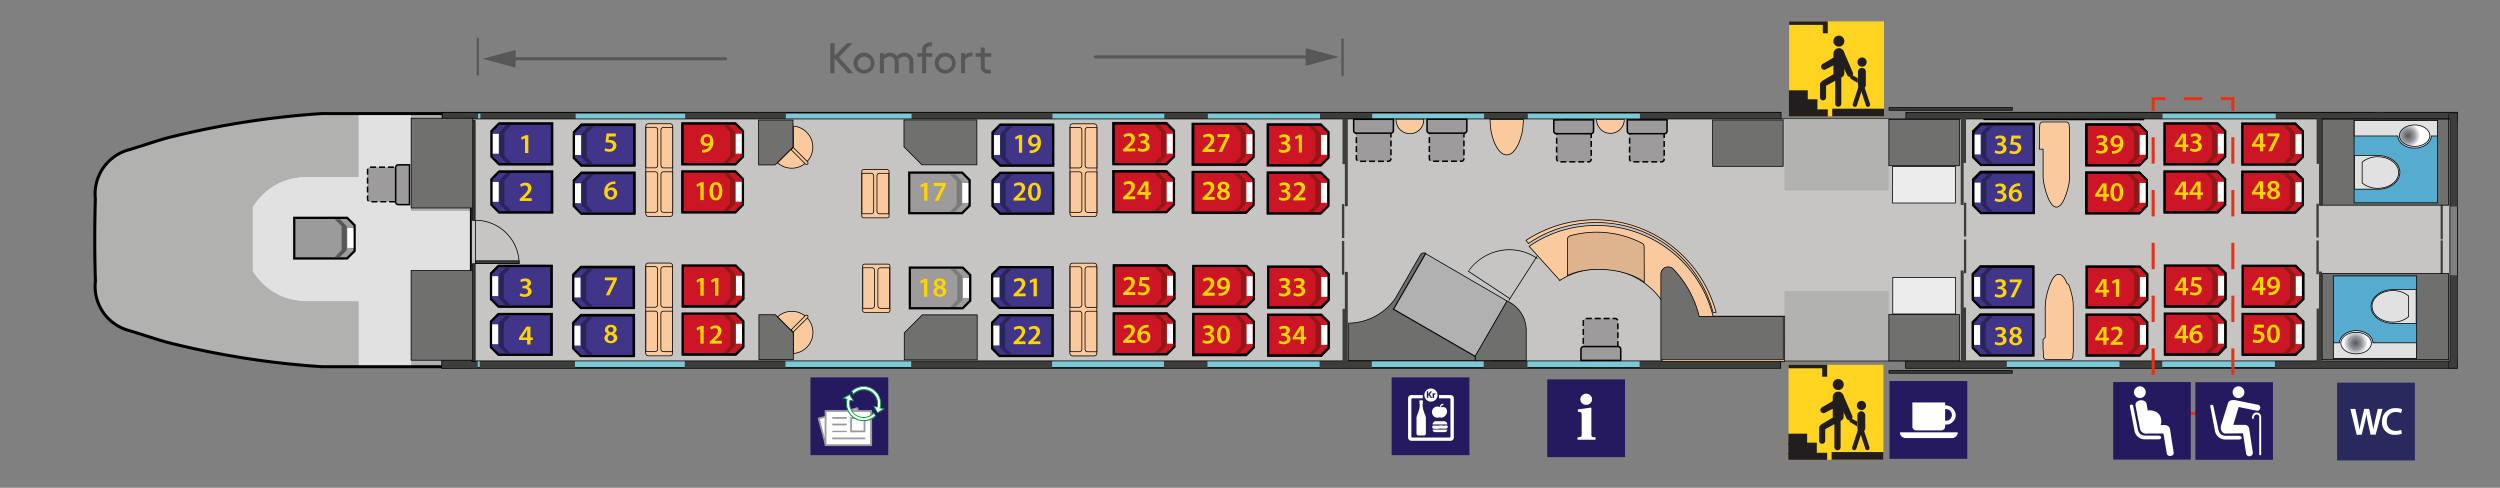 <svg xmlns="http://www.w3.org/2000/svg" xmlns:xlink="http://www.w3.org/1999/xlink" viewBox="0 0 820 160"><rect x="0" y="0" width="820" height="160" fill="#808080" stroke="none"/><defs><style>.cls-1{fill:#b1b1b0;}.cls-2,.cls-23{fill:#e2e1e1;}.cls-3,.cls-44{fill:#9c9b9b;}.cls-10,.cls-11,.cls-12,.cls-14,.cls-15,.cls-16,.cls-17,.cls-18,.cls-19,.cls-21,.cls-22,.cls-23,.cls-24,.cls-25,.cls-26,.cls-27,.cls-28,.cls-29,.cls-3,.cls-30,.cls-31,.cls-32,.cls-33,.cls-34,.cls-46,.cls-48,.cls-6,.cls-7,.cls-9{stroke:#000;}.cls-10,.cls-11,.cls-12,.cls-14,.cls-15,.cls-17,.cls-18,.cls-19,.cls-21,.cls-22,.cls-23,.cls-24,.cls-25,.cls-26,.cls-27,.cls-28,.cls-29,.cls-3,.cls-30,.cls-31,.cls-32,.cls-33,.cls-34,.cls-39,.cls-40,.cls-41,.cls-42,.cls-46,.cls-48,.cls-51,.cls-52,.cls-6,.cls-7,.cls-9{stroke-miterlimit:10;}.cls-19,.cls-3,.cls-46,.cls-48,.cls-52{stroke-width:0.75px;}.cls-4{fill:#575756;}.cls-43,.cls-5{fill:#fff;}.cls-14,.cls-16,.cls-28,.cls-29,.cls-30,.cls-31,.cls-32,.cls-39,.cls-40,.cls-41,.cls-42,.cls-51,.cls-6,.cls-9{fill:none;}.cls-7{fill:#7cc9d5;}.cls-14,.cls-15,.cls-16,.cls-28,.cls-29,.cls-30,.cls-31,.cls-32,.cls-7{stroke-width:0.5px;}.cls-17,.cls-8{fill:#3d3d3c;}.cls-10,.cls-11,.cls-12,.cls-17,.cls-18,.cls-21,.cls-22,.cls-23,.cls-24,.cls-25,.cls-26,.cls-27,.cls-33,.cls-34,.cls-9{stroke-width:0.25px;}.cls-10{fill:#c7c5c4;}.cls-11,.cls-18{fill:#70706f;}.cls-12{fill:#ececec;}.cls-13,.cls-15,.cls-19{fill:#9d9b9b;}.cls-14{stroke-dasharray:1.95 0.97;}.cls-16,.cls-18,.cls-51,.cls-52{stroke-linecap:round;}.cls-16{stroke-linejoin:round;}.cls-20{fill:#7b7b7a;}.cls-21{fill:#6f6f6e;}.cls-22{fill:#55accf;}.cls-24{fill:url(#radial-gradient);}.cls-25{fill:url(#radial-gradient-2);}.cls-26{fill:#faca9e;}.cls-27{fill:#b1b1b1;}.cls-28{stroke-dasharray:1.95 0.97;}.cls-29{stroke-dasharray:1.95 0.97;}.cls-30{stroke-dasharray:1.95 0.97;}.cls-31{stroke-dasharray:1.95 0.97;}.cls-32{stroke-dasharray:1.95 0.97;}.cls-33{fill:#3c3c3b;}.cls-34{fill:#deb48e;}.cls-35{fill:#ffd421;}.cls-36{fill:#221e20;}.cls-37{fill:#29295d;}.cls-38,.cls-52{fill:#251a5f;}.cls-39,.cls-40,.cls-41,.cls-42{stroke:#e53212;}.cls-40{stroke-dasharray:6.05 6.05;}.cls-41{stroke-dasharray:8.66 8.66;}.cls-42{stroke-dasharray:8.66 8.66 8.66 8.66;}.cls-43{fill-rule:evenodd;}.cls-45{fill:#009c3d;}.cls-46{fill:#41358a;}.cls-47{fill:#2a2559;}.cls-48{fill:#cc1626;}.cls-49{fill:#901918;}.cls-50{fill:#ffd500;}.cls-51,.cls-52{stroke:#575756;}</style><radialGradient id="radial-gradient" cx="904.17" cy="-743.91" r="4.39" gradientTransform="translate(1675.92 -699.41) rotate(180) scale(0.98 1)" gradientUnits="userSpaceOnUse"><stop offset="0" stop-color="#575757"/><stop offset="0.51" stop-color="#999ba4"/><stop offset="0.93" stop-color="#fff"/></radialGradient><radialGradient id="radial-gradient-2" cx="-62.16" cy="305.86" r="4.39" gradientTransform="translate(833.57 -193.32) scale(0.98 1)" xlink:href="#radial-gradient"/></defs><title>Type73B_vogn1_BM73B</title><g id="Type73B_vogn1_BM73B"><g id="Vognkasse-4" data-name="Vognkasse"><path class="cls-1" d="M31.14,78.47c0,4.8.08,9.38.22,13.6a15.84,15.84,0,0,0-.1,1.7,15,15,0,0,0,11.4,14.58h0c8.41,2.61,9.83,3.26,14.93,4.47a281,281,0,0,0,48.1,7.33h49V37.12h-49a281,281,0,0,0-48.1,7.33c-5.09,1.2-6.52,1.86-14.93,4.46v0a15,15,0,0,0-11.4,14.58A13.94,13.94,0,0,0,31.36,65C31.22,69.15,31.14,73.69,31.14,78.47ZM82.86,67.94A20.38,20.38,0,0,1,100.36,58h.23v0h17V37.16h17.31V50.58h0V69.07h0v.12h19.71V89H138.61v.08h-3.78v18.67h0V120H117.57V98.78H100.94c-.2,0-.38,0-.58,0a20.38,20.38,0,0,1-17.5-10Z"/><path class="cls-2" d="M100.36,98.81c.2,0,.38,0,.58,0h16.63V120h17.31V107.74h0V89.07h3.78V89h15.95V69.19H134.85v-.12h0V50.58h0V37.16H117.57V58h-17v0h-.23a20.38,20.38,0,0,0-17.5,9.95V88.86A20.38,20.38,0,0,0,100.36,98.81Z"/><polygon class="cls-3" points="116.31 82.31 116.31 73.89 113.87 71.45 96.51 71.45 96.51 84.77 113.85 84.77 116.31 82.31"/><polygon class="cls-4" points="113.75 74.22 113.75 74.22 111.47 71.89 109.78 71.89 112.06 74.22 112.06 74.22 112.06 82.03 112.06 82.03 109.78 84.36 111.47 84.36 113.72 82.06 113.75 82.06 113.75 74.22"/><rect class="cls-5" x="113.94" y="74.8" width="1.98" height="6.51"/><path class="cls-6" d="M31.08,78.6c0,4.81.08,9.39.21,13.6a16,16,0,0,0-.1,1.7,15,15,0,0,0,11.4,14.58v0c8.42,2.6,9.84,3.26,14.93,4.46a281.16,281.16,0,0,0,48.11,7.34h49V37.25h-49a282,282,0,0,0-48.1,7.33c-5.1,1.21-6.52,1.86-14.94,4.47h0a15,15,0,0,0-11.4,14.58c0,.49,0,1,.08,1.45C31.16,69.28,31.08,73.83,31.08,78.6Z"/><rect class="cls-7" x="625.16" y="117.84" width="180.7" height="2.84"/><rect class="cls-7" x="145" y="117.84" width="438.95" height="2.84"/><rect class="cls-8" x="778.91" y="117.82" width="26.93" height="2.83"/><rect class="cls-8" x="746.17" y="117.84" width="35.27" height="2.83"/><rect class="cls-8" x="695.19" y="117.85" width="14.03" height="2.83"/><rect class="cls-8" x="625.15" y="117.83" width="33.07" height="2.83"/><rect class="cls-8" x="537.79" y="117.85" width="46.17" height="2.83"/><rect class="cls-8" x="486.66" y="117.89" width="14.35" height="2.83"/><rect class="cls-8" x="432.84" y="117.85" width="17.13" height="2.83"/><rect class="cls-8" x="381.78" y="117.83" width="14.27" height="2.83"/><rect class="cls-8" x="298.87" y="117.85" width="46.22" height="2.83"/><rect class="cls-8" x="224.6" y="117.82" width="33.03" height="2.83"/><rect class="cls-8" x="157.35" y="117.88" width="31.25" height="2.83"/><rect class="cls-8" x="145.04" y="117.88" width="11.66" height="2.83"/><rect class="cls-7" x="625.26" y="36.96" width="180.69" height="2.83"/><rect class="cls-7" x="145.12" y="36.96" width="438.94" height="2.83"/><rect class="cls-8" x="779.01" y="36.95" width="26.93" height="2.83"/><rect class="cls-8" x="746.43" y="36.97" width="35.27" height="2.83"/><rect class="cls-8" x="657.88" y="36.97" width="51.44" height="2.83"/><rect class="cls-8" x="625.26" y="36.96" width="33.07" height="2.83"/><rect class="cls-8" x="537.9" y="36.97" width="46.16" height="2.83"/><rect class="cls-8" x="486.77" y="37.01" width="14.35" height="2.83"/><rect class="cls-8" x="432.95" y="36.98" width="17.13" height="2.83"/><rect class="cls-8" x="381.9" y="36.96" width="14.27" height="2.83"/><rect class="cls-8" x="298.99" y="36.98" width="46.22" height="2.83"/><rect class="cls-8" x="224.72" y="36.95" width="33.03" height="2.83"/><rect class="cls-8" x="157.56" y="37.01" width="31.25" height="2.83"/><rect class="cls-8" x="145.16" y="37.01" width="11.65" height="2.83"/><rect class="cls-9" x="803.2" y="37.45" width="2.84" height="83.23"/><rect class="cls-8" x="803.19" y="90.28" width="2.83" height="30.33"/><rect class="cls-8" x="803.19" y="37.39" width="2.83" height="30.35"/><rect id="GULV" class="cls-10" x="154.6" y="39.01" width="648.97" height="79.37"/><rect class="cls-1" x="585.3" y="39.06" width="34.18" height="23.42"/><rect class="cls-1" x="585.3" y="95.41" width="34.18" height="22.75"/><rect class="cls-11" x="619.55" y="103.16" width="23.12" height="15.2"/><rect class="cls-11" x="561.75" y="39.35" width="23.12" height="15.2"/><rect class="cls-12" x="620.83" y="91" width="20.61" height="11.99"/><rect class="cls-12" x="620.75" y="54.61" width="20.61" height="11.98"/><rect class="cls-13" x="120.56" y="54.83" width="11.34" height="11.34" rx="0.85" ry="0.85"/><rect class="cls-14" x="120.56" y="54.83" width="11.34" height="11.34" rx="0.85" ry="0.85"/><path class="cls-15" d="M134.32,67.11h-3.7a.85.85,0,0,1-.84-.85V54.92a.85.85,0,0,1,.84-.85h3.7Z"/><line class="cls-16" x1="650.78" y1="39.16" x2="703.08" y2="39.21"/><rect class="cls-8" x="800.52" y="66.76" width="0.71" height="11.76"/><rect class="cls-8" x="800.52" y="78.84" width="0.71" height="11.76"/><path class="cls-9" d="M156,86.45h14.28A14.33,14.33,0,0,0,156,72.26Z"/><rect class="cls-17" x="154.98" y="39.56" width="0.85" height="32.7"/><rect class="cls-17" x="154.98" y="86.52" width="0.85" height="32.07"/><polygon class="cls-17" points="170.24 86.4 170.24 85.55 155.97 85.55 155.97 86.4 170.24 86.4"/><polygon class="cls-18" points="296.5 48.18 302.38 54.06 320.41 54.06 320.41 39.33 296.5 39.33 296.5 48.18"/><polygon class="cls-11" points="254.21 54.11 248.83 54.11 248.83 39.37 260.1 39.37 260.1 48.23 254.21 54.11"/><polygon class="cls-18" points="296.6 109.17 302.49 103.28 320.52 103.28 320.52 118.02 296.6 118.02 296.6 109.17"/><polygon class="cls-11" points="254.32 103.23 248.93 103.23 248.93 117.97 260.2 117.97 260.2 109.12 254.32 103.23"/><rect class="cls-11" x="134.84" y="88.71" width="20.22" height="29.44"/><rect class="cls-11" x="134.86" y="38.78" width="20.22" height="29.44"/><polygon class="cls-19" points="318.23 98.64 318.23 90.23 315.79 87.78 298.43 87.78 298.43 101.11 315.77 101.11 318.23 98.64"/><polygon class="cls-20" points="315.67 90.55 315.67 90.55 313.39 88.22 311.7 88.22 313.98 90.55 313.98 90.55 313.98 98.37 313.98 98.37 311.7 100.7 313.39 100.7 315.64 98.39 315.67 98.39 315.67 90.55"/><rect class="cls-5" x="315.84" y="91.2" width="1.98" height="6.52"/><polygon class="cls-19" points="318.03 67.47 318.03 59.05 315.58 56.61 298.23 56.61 298.23 69.93 315.56 69.93 318.03 67.47"/><polygon class="cls-20" points="315.47 59.37 315.46 59.37 313.19 57.05 311.5 57.05 313.77 59.37 313.78 59.37 313.78 67.19 313.77 67.19 311.5 69.52 313.19 69.52 315.44 67.21 315.47 67.21 315.47 59.37"/><rect class="cls-5" x="315.64" y="60.03" width="1.98" height="6.51"/><polygon class="cls-19" points="161.14 89.67 161.14 98.08 163.58 100.53 180.93 100.53 180.93 87.2 163.6 87.2 161.14 89.67"/><polygon class="cls-20" points="163.7 97.76 163.7 97.76 165.98 100.09 167.67 100.09 165.39 97.76 165.39 97.76 165.39 89.94 165.39 89.94 167.67 87.61 165.98 87.61 163.73 89.92 163.7 89.92 163.7 97.76"/><rect class="cls-5" x="161.55" y="90.59" width="1.98" height="6.52"/><polygon class="cls-19" points="161.15 105.45 161.15 113.87 163.59 116.31 180.94 116.31 180.94 102.99 163.61 102.99 161.15 105.45"/><polygon class="cls-20" points="163.71 113.55 163.71 113.55 165.99 115.87 167.68 115.87 165.4 113.55 165.4 113.55 165.4 105.73 165.4 105.73 167.68 103.4 165.99 103.4 163.73 105.71 163.71 105.71 163.71 113.55"/><rect class="cls-5" x="161.55" y="106.38" width="1.98" height="6.51"/><polygon class="cls-19" points="161.31 42.98 161.31 51.39 163.75 53.84 181.11 53.84 181.11 40.52 163.78 40.52 161.31 42.98"/><polygon class="cls-20" points="163.87 51.07 163.88 51.07 166.15 53.4 167.84 53.4 165.57 51.07 165.56 51.07 165.56 43.25 165.57 43.25 167.84 40.92 166.15 40.92 163.9 43.23 163.87 43.23 163.87 51.07"/><rect class="cls-5" x="161.72" y="43.9" width="1.98" height="6.51"/><polygon class="cls-19" points="161.32 58.76 161.32 67.17 163.76 69.62 181.12 69.62 181.12 56.3 163.78 56.3 161.32 58.76"/><polygon class="cls-20" points="163.88 66.85 163.88 66.85 166.16 69.18 167.85 69.18 165.57 66.85 165.57 66.85 165.57 59.04 165.57 59.04 167.85 56.71 166.16 56.71 163.91 59.02 163.88 59.02 163.88 66.85"/><rect class="cls-5" x="161.73" y="59.68" width="1.98" height="6.51"/><polygon class="cls-19" points="325.43 90.09 325.43 98.5 327.88 100.95 345.23 100.95 345.23 87.62 327.9 87.62 325.43 90.09"/><polygon class="cls-20" points="327.99 98.18 328 98.18 330.27 100.51 331.96 100.51 329.69 98.18 329.68 98.18 329.68 90.36 329.69 90.36 331.96 88.04 330.27 88.04 328.02 90.34 327.99 90.34 327.99 98.18"/><rect class="cls-5" x="325.84" y="91.01" width="1.98" height="6.51"/><polygon class="cls-19" points="325.44 105.87 325.44 114.29 327.89 116.73 345.24 116.73 345.24 103.41 327.9 103.41 325.44 105.87"/><polygon class="cls-20" points="328 113.97 328.01 113.97 330.28 116.3 331.97 116.3 329.7 113.97 329.69 113.97 329.69 106.15 329.7 106.15 331.97 103.82 330.28 103.82 328.03 106.13 328 106.13 328 113.97"/><rect class="cls-5" x="325.85" y="106.8" width="1.98" height="6.51"/><polygon class="cls-19" points="325.61 43.4 325.61 51.81 328.05 54.26 345.4 54.26 345.4 40.93 328.07 40.93 325.61 43.4"/><polygon class="cls-20" points="328.16 51.49 328.17 51.49 330.45 53.82 332.13 53.82 329.86 51.49 329.85 51.49 329.85 43.67 329.86 43.67 332.13 41.35 330.45 41.35 328.19 43.65 328.16 43.65 328.16 51.49"/><rect class="cls-5" x="326.01" y="44.32" width="1.98" height="6.51"/><polygon class="cls-19" points="325.62 59.18 325.62 67.6 328.06 70.04 345.41 70.04 345.41 56.72 328.08 56.72 325.62 59.18"/><polygon class="cls-20" points="328.17 67.27 328.18 67.27 330.45 69.6 332.14 69.6 329.87 67.27 329.86 67.27 329.86 59.46 329.87 59.46 332.14 57.13 330.45 57.13 328.2 59.43 328.17 59.43 328.17 67.27"/><rect class="cls-5" x="326.02" y="60.11" width="1.98" height="6.51"/><polygon class="cls-19" points="385.18 89.51 385.18 97.93 382.74 100.37 365.38 100.37 365.38 87.05 382.71 87.05 385.18 89.51"/><polygon class="cls-20" points="382.62 97.61 382.61 97.61 380.34 99.94 378.65 99.94 380.92 97.61 380.93 97.61 380.93 89.79 380.92 89.79 378.65 87.46 380.34 87.46 382.59 89.77 382.62 89.77 382.62 97.61"/><rect class="cls-5" x="382.79" y="90.44" width="1.98" height="6.52"/><polygon class="cls-19" points="385.17 105.3 385.17 113.72 382.73 116.16 365.37 116.16 365.37 102.84 382.71 102.84 385.17 105.3"/><polygon class="cls-20" points="382.61 113.39 382.61 113.39 380.33 115.72 378.64 115.72 380.92 113.39 380.92 113.39 380.92 105.58 380.92 105.58 378.64 103.25 380.33 103.25 382.58 105.55 382.61 105.55 382.61 113.39"/><rect class="cls-5" x="382.78" y="106.22" width="1.98" height="6.51"/><polygon class="cls-19" points="385.01 42.82 385.01 51.24 382.56 53.68 365.21 53.68 365.21 40.36 382.54 40.36 385.01 42.82"/><polygon class="cls-20" points="382.45 50.92 382.44 50.92 380.17 53.24 378.48 53.24 380.75 50.92 380.76 50.92 380.76 43.1 380.75 43.1 378.48 40.77 380.17 40.77 382.42 43.08 382.45 43.08 382.45 50.92"/><rect class="cls-5" x="382.62" y="43.75" width="1.98" height="6.51"/><polygon class="cls-19" points="385 58.61 385 67.02 382.55 69.47 365.2 69.47 365.2 56.14 382.54 56.14 385 58.61"/><polygon class="cls-20" points="382.44 66.7 382.43 66.7 380.16 69.03 378.47 69.03 380.74 66.7 380.75 66.7 380.75 58.88 380.74 58.88 378.47 56.56 380.16 56.56 382.41 58.86 382.44 58.86 382.44 66.7"/><rect class="cls-5" x="382.61" y="59.53" width="1.98" height="6.51"/><polygon class="cls-19" points="435.82 90.01 435.82 98.42 433.38 100.87 416.03 100.87 416.03 87.55 433.36 87.55 435.82 90.01"/><polygon class="cls-20" points="433.26 98.1 433.26 98.1 430.98 100.43 429.3 100.43 431.57 98.1 431.57 98.1 431.57 90.28 431.57 90.28 429.3 87.96 430.98 87.96 433.24 90.26 433.26 90.26 433.26 98.1"/><rect class="cls-5" x="433.43" y="90.93" width="1.98" height="6.52"/><polygon class="cls-19" points="435.81 105.79 435.81 114.21 433.37 116.66 416.02 116.66 416.02 103.33 433.35 103.33 435.81 105.79"/><polygon class="cls-20" points="433.26 113.89 433.25 113.89 430.98 116.22 429.29 116.22 431.56 113.89 431.57 113.89 431.57 106.07 431.56 106.07 429.29 103.74 430.98 103.74 433.23 106.05 433.26 106.05 433.26 113.89"/><rect class="cls-5" x="433.42" y="106.72" width="1.98" height="6.51"/><polygon class="cls-19" points="435.65 43.32 435.65 51.73 433.21 54.18 415.86 54.18 415.86 40.86 433.19 40.86 435.65 43.32"/><polygon class="cls-20" points="433.09 51.41 433.09 51.41 430.81 53.74 429.12 53.74 431.4 51.41 431.4 51.41 431.4 43.59 431.4 43.59 429.12 41.27 430.81 41.27 433.06 43.57 433.09 43.57 433.09 51.41"/><rect class="cls-5" x="433.26" y="44.24" width="1.98" height="6.51"/><polygon class="cls-19" points="435.64 59.1 435.64 67.52 433.2 69.96 415.85 69.96 415.85 56.64 433.18 56.64 435.64 59.1"/><polygon class="cls-20" points="433.08 67.19 433.08 67.19 430.8 69.52 429.12 69.52 431.39 67.19 431.39 67.19 431.39 59.38 431.39 59.38 429.12 57.05 430.8 57.05 433.06 59.36 433.08 59.36 433.08 67.19"/><rect class="cls-5" x="433.25" y="60.03" width="1.98" height="6.51"/><polygon class="cls-19" points="411.17 89.83 411.17 98.25 408.73 100.69 391.37 100.69 391.37 87.37 408.71 87.37 411.17 89.83"/><polygon class="cls-20" points="408.61 97.92 408.6 97.92 406.33 100.25 404.64 100.25 406.91 97.92 406.92 97.92 406.92 90.11 406.91 90.11 404.64 87.78 406.33 87.78 408.58 90.08 408.61 90.08 408.61 97.92"/><rect class="cls-5" x="408.78" y="90.76" width="1.98" height="6.51"/><polygon class="cls-19" points="411.16 105.62 411.16 114.03 408.72 116.48 391.36 116.48 391.36 103.15 408.7 103.15 411.16 105.62"/><polygon class="cls-20" points="408.6 113.71 408.6 113.71 406.32 116.04 404.63 116.04 406.91 113.71 406.91 113.71 406.91 105.89 406.91 105.89 404.63 103.56 406.32 103.56 408.57 105.87 408.6 105.87 408.6 113.71"/><rect class="cls-5" x="408.77" y="106.54" width="1.98" height="6.51"/><polygon class="cls-19" points="411 43.14 411 51.56 408.55 54 391.2 54 391.2 40.68 408.54 40.68 411 43.14"/><polygon class="cls-20" points="408.44 51.23 408.43 51.23 406.16 53.56 404.47 53.56 406.74 51.23 406.75 51.23 406.75 43.42 406.74 43.42 404.47 41.09 406.16 41.09 408.41 43.4 408.44 43.4 408.44 51.23"/><rect class="cls-5" x="408.61" y="44.07" width="1.98" height="6.51"/><polygon class="cls-19" points="410.99 58.92 410.99 67.34 408.55 69.78 391.19 69.78 391.19 56.46 408.53 56.46 410.99 58.92"/><polygon class="cls-20" points="408.43 67.02 408.42 67.02 406.15 69.35 404.46 69.35 406.74 67.02 406.74 67.02 406.74 59.2 406.74 59.2 404.46 56.87 406.15 56.87 408.4 59.18 408.43 59.18 408.43 67.02"/><rect class="cls-5" x="408.6" y="59.85" width="1.98" height="6.51"/><polygon class="cls-19" points="647.11 89.85 647.11 98.26 649.56 100.71 666.91 100.71 666.91 87.38 649.58 87.38 647.11 89.85"/><polygon class="cls-20" points="649.67 97.94 649.68 97.94 651.95 100.27 653.64 100.27 651.37 97.94 651.36 97.94 651.36 90.12 651.37 90.12 653.64 87.79 651.95 87.79 649.7 90.1 649.67 90.1 649.67 97.94"/><rect class="cls-5" x="647.52" y="90.77" width="1.98" height="6.52"/><polygon class="cls-19" points="647.12 105.63 647.12 114.05 649.57 116.49 666.92 116.49 666.92 103.17 649.58 103.17 647.12 105.63"/><polygon class="cls-20" points="649.68 113.73 649.69 113.73 651.96 116.05 653.65 116.05 651.38 113.73 651.37 113.73 651.37 105.91 651.38 105.91 653.65 103.58 651.96 103.58 649.71 105.89 649.68 105.89 649.68 113.73"/><rect class="cls-5" x="647.53" y="106.56" width="1.98" height="6.51"/><polygon class="cls-19" points="647.2 43.03 647.2 51.44 649.64 53.89 666.99 53.89 666.99 40.56 649.66 40.56 647.2 43.03"/><polygon class="cls-20" points="649.76 51.12 649.76 51.12 652.04 53.45 653.73 53.45 651.45 51.12 651.45 51.12 651.45 43.3 651.45 43.3 653.73 40.98 652.04 40.98 649.78 43.28 649.76 43.28 649.76 51.12"/><rect class="cls-5" x="647.61" y="43.95" width="1.98" height="6.51"/><polygon class="cls-19" points="647.21 58.81 647.21 67.22 649.65 69.67 667 69.67 667 56.35 649.67 56.35 647.21 58.81"/><polygon class="cls-20" points="649.77 66.9 649.77 66.9 652.05 69.23 653.74 69.23 651.46 66.9 651.46 66.9 651.46 59.09 651.46 59.09 653.74 56.76 652.05 56.76 649.79 59.06 649.77 59.06 649.77 66.9"/><rect class="cls-5" x="647.61" y="59.74" width="1.98" height="6.51"/><rect class="cls-8" x="759.78" y="78.88" width="0.77" height="11.06"/><rect class="cls-8" x="759.78" y="66.82" width="0.77" height="11.1"/><polygon class="cls-8" points="760.63 67.55 760.63 53.75 759.85 53.75 759.85 38.82 761.6 38.82 761.6 67.55 760.63 67.55"/><polygon class="cls-8" points="760.63 89.07 761.6 89.07 761.6 118.7 759.85 118.7 759.85 101.2 760.63 101.2 760.63 89.07"/><rect class="cls-21" x="761.67" y="39.08" width="41.48" height="28.22"/><rect class="cls-22" x="772.14" y="39.47" width="27.34" height="27.06"/><path class="cls-23" d="M799.46,39.49H772.19V44.6h14.29c.08,2.22,2.51,4,5.5,4s5.43-1.79,5.51-4h2Z"/><ellipse class="cls-24" cx="792" cy="44.5" rx="4.99" ry="3.53"/><path class="cls-23" d="M774.35,62.06H780c3.95,0,7.16-2.48,7.16-5.52S783.88,51,779.9,51h-7.59V62.06Z"/><path class="cls-23" d="M774.79,60a7.88,7.88,0,0,0,5.13,1.77c3.77,0,6.83-2.32,6.83-5.18s-3.06-5.17-6.83-5.17a7.93,7.93,0,0,0-5.13,1.76Z"/><rect class="cls-21" x="761.66" y="89.74" width="41.48" height="28.22"/><rect class="cls-22" x="765.33" y="90.5" width="27.34" height="27.06"/><path class="cls-23" d="M765.36,117.55h27.26v-5.11H778.33c-.08-2.22-2.51-4-5.5-4s-5.43,1.79-5.51,4h-2Z"/><path class="cls-25" d="M777.8,112.54c0,1.95-2.23,3.53-5,3.53s-5-1.58-5-3.53,2.24-3.54,5-3.54S777.8,110.59,777.8,112.54Z"/><path class="cls-23" d="M790.47,95h-5.61c-4,0-7.15,2.49-7.15,5.53s3.22,5.53,7.2,5.53h7.59V95Z"/><path class="cls-23" d="M790,97.07a7.93,7.93,0,0,0-5.13-1.76c-3.77,0-6.83,2.32-6.83,5.17s3.06,5.18,6.83,5.18a7.88,7.88,0,0,0,5.13-1.77Z"/><rect class="cls-8" x="644.16" y="78.55" width="0.77" height="11.06"/><rect class="cls-8" x="644.16" y="66.49" width="0.77" height="11.1"/><polygon class="cls-8" points="644.08 67.22 644.08 53.42 644.86 53.42 644.86 38.48 643.11 38.48 643.11 67.22 644.08 67.22"/><polygon class="cls-8" points="644.08 88.73 643.11 88.73 643.11 118.36 644.86 118.36 644.86 100.86 644.08 100.86 644.08 88.73"/><rect class="cls-11" x="619.55" y="39.16" width="23.12" height="15.2"/><polygon class="cls-19" points="188.14 90 188.14 98.42 190.58 100.86 207.93 100.86 207.93 87.54 190.6 87.54 188.14 90"/><polygon class="cls-20" points="190.7 98.09 190.7 98.09 192.98 100.42 194.67 100.42 192.39 98.09 192.39 98.09 192.39 90.28 192.39 90.28 194.67 87.95 192.98 87.95 190.72 90.25 190.7 90.25 190.7 98.09"/><rect class="cls-5" x="188.55" y="90.92" width="1.98" height="6.52"/><polygon class="cls-19" points="188.15 105.78 188.15 114.2 190.59 116.65 207.94 116.65 207.94 103.32 190.61 103.32 188.15 105.78"/><polygon class="cls-20" points="190.71 113.88 190.71 113.88 192.99 116.21 194.68 116.21 192.4 113.88 192.4 113.88 192.4 106.06 192.4 106.06 194.68 103.73 192.99 103.73 190.73 106.04 190.71 106.04 190.71 113.88"/><rect class="cls-5" x="188.55" y="106.71" width="1.98" height="6.51"/><polygon class="cls-19" points="188.31 43.31 188.31 51.72 190.75 54.17 208.11 54.17 208.11 40.85 190.77 40.85 188.31 43.31"/><polygon class="cls-20" points="190.87 51.4 190.88 51.4 193.15 53.73 194.84 53.73 192.56 51.4 192.56 51.4 192.56 43.59 192.56 43.59 194.84 41.26 193.15 41.26 190.9 43.56 190.87 43.56 190.87 51.4"/><rect class="cls-5" x="188.72" y="44.23" width="1.98" height="6.51"/><polygon class="cls-19" points="188.32 59.09 188.32 67.51 190.76 69.95 208.12 69.95 208.12 56.63 190.78 56.63 188.32 59.09"/><polygon class="cls-20" points="190.88 67.19 190.88 67.19 193.16 69.51 194.85 69.51 192.57 67.19 192.57 67.19 192.57 59.37 192.57 59.37 194.85 57.04 193.16 57.04 190.91 59.35 190.88 59.35 190.88 67.19"/><rect class="cls-5" x="188.73" y="60.02" width="1.98" height="6.51"/><polygon class="cls-19" points="243.78 89.67 243.78 98.08 241.34 100.53 223.99 100.53 223.99 87.2 241.32 87.2 243.78 89.67"/><polygon class="cls-20" points="241.22 97.76 241.22 97.76 238.94 100.09 237.25 100.09 239.53 97.76 239.53 97.76 239.53 89.94 239.53 89.94 237.25 87.61 238.94 87.61 241.2 89.92 241.22 89.92 241.22 97.76"/><rect class="cls-5" x="241.39" y="90.59" width="1.98" height="6.52"/><polygon class="cls-19" points="243.77 105.45 243.77 113.87 241.33 116.31 223.98 116.31 223.98 102.99 241.31 102.99 243.77 105.45"/><polygon class="cls-20" points="241.22 113.55 241.21 113.55 238.94 115.87 237.25 115.87 239.52 113.55 239.53 113.55 239.53 105.73 239.52 105.73 237.25 103.4 238.94 103.4 241.19 105.71 241.22 105.71 241.22 113.55"/><rect class="cls-5" x="241.38" y="106.38" width="1.98" height="6.51"/><polygon class="cls-19" points="243.61 42.98 243.61 51.39 241.17 53.84 223.82 53.84 223.82 40.52 241.15 40.52 243.61 42.98"/><polygon class="cls-20" points="241.05 51.07 241.05 51.07 238.77 53.4 237.08 53.4 239.36 51.07 239.36 51.07 239.36 43.25 239.36 43.25 237.08 40.92 238.77 40.92 241.03 43.23 241.05 43.23 241.05 51.07"/><rect class="cls-5" x="241.22" y="43.9" width="1.98" height="6.51"/><polygon class="cls-19" points="243.6 58.76 243.6 67.17 241.16 69.62 223.81 69.62 223.81 56.3 241.14 56.3 243.6 58.76"/><polygon class="cls-20" points="241.04 66.85 241.04 66.85 238.76 69.18 237.07 69.18 239.35 66.85 239.35 66.85 239.35 59.04 239.35 59.04 237.07 56.71 238.76 56.71 241.02 59.02 241.04 59.02 241.04 66.85"/><rect class="cls-5" x="241.21" y="59.68" width="1.98" height="6.51"/><polygon class="cls-19" points="704.25 89.96 704.25 98.37 701.81 100.81 684.46 100.81 684.46 87.49 701.79 87.49 704.25 89.96"/><polygon class="cls-20" points="701.7 98.05 701.69 98.05 699.41 100.38 697.73 100.38 700 98.05 700.01 98.05 700.01 90.23 700 90.23 697.73 87.9 699.41 87.9 701.67 90.21 701.7 90.21 701.7 98.05"/><rect class="cls-5" x="701.86" y="90.88" width="1.98" height="6.52"/><polygon class="cls-19" points="704.24 105.74 704.24 114.16 701.8 116.6 684.45 116.6 684.45 103.28 701.78 103.28 704.24 105.74"/><polygon class="cls-20" points="701.69 113.83 701.68 113.83 699.41 116.16 697.72 116.16 699.99 113.83 700 113.83 700 106.02 699.99 106.02 697.72 103.69 699.41 103.69 701.66 106 701.69 106 701.69 113.83"/><rect class="cls-5" x="701.86" y="106.67" width="1.98" height="6.51"/><polygon class="cls-19" points="704.08 43.27 704.08 51.68 701.64 54.13 684.29 54.13 684.29 40.8 701.62 40.8 704.08 43.27"/><polygon class="cls-20" points="701.52 51.36 701.52 51.36 699.24 53.69 697.55 53.69 699.83 51.36 699.83 51.36 699.83 43.54 699.83 43.54 697.55 41.21 699.24 41.21 701.5 43.52 701.52 43.52 701.52 51.36"/><rect class="cls-5" x="701.69" y="44.19" width="1.98" height="6.51"/><polygon class="cls-19" points="704.07 59.05 704.07 67.46 701.63 69.91 684.28 69.91 684.28 56.59 701.61 56.59 704.07 59.05"/><polygon class="cls-20" points="701.52 67.14 701.51 67.14 699.24 69.47 697.55 69.47 699.82 67.14 699.83 67.14 699.83 59.33 699.82 59.33 697.55 57 699.24 57 701.49 59.3 701.52 59.3 701.52 67.14"/><rect class="cls-5" x="701.68" y="59.97" width="1.98" height="6.51"/><polygon class="cls-19" points="730 89.71 730 98.12 727.56 100.56 710.21 100.56 710.21 87.24 727.54 87.24 730 89.71"/><polygon class="cls-20" points="727.45 97.8 727.44 97.8 725.16 100.13 723.48 100.13 725.75 97.8 725.76 97.8 725.76 89.98 725.75 89.98 723.48 87.65 725.16 87.65 727.42 89.96 727.45 89.96 727.45 97.8"/><rect class="cls-5" x="727.61" y="90.63" width="1.98" height="6.52"/><polygon class="cls-19" points="729.99 105.49 729.99 113.91 727.55 116.35 710.2 116.35 710.2 103.03 727.53 103.03 729.99 105.49"/><polygon class="cls-20" points="727.44 113.58 727.43 113.58 725.16 115.91 723.47 115.91 725.74 113.58 725.75 113.58 725.75 105.77 725.74 105.77 723.47 103.44 725.16 103.44 727.41 105.75 727.44 105.75 727.44 113.58"/><rect class="cls-5" x="727.61" y="106.42" width="1.98" height="6.51"/><polygon class="cls-19" points="729.83 43.02 729.83 51.43 727.39 53.88 710.04 53.88 710.04 40.55 727.37 40.55 729.83 43.02"/><polygon class="cls-20" points="727.27 51.11 727.27 51.11 724.99 53.44 723.3 53.44 725.58 51.11 725.58 51.11 725.58 43.29 725.58 43.29 723.3 40.96 724.99 40.96 727.25 43.27 727.27 43.27 727.27 51.11"/><rect class="cls-5" x="727.44" y="43.94" width="1.98" height="6.51"/><polygon class="cls-19" points="729.82 58.8 729.82 67.21 727.38 69.66 710.03 69.66 710.03 56.34 727.36 56.34 729.82 58.8"/><polygon class="cls-20" points="727.27 66.89 727.26 66.89 724.99 69.22 723.3 69.22 725.57 66.89 725.58 66.89 725.58 59.08 725.57 59.08 723.3 56.75 724.99 56.75 727.24 59.05 727.27 59.05 727.27 66.89"/><rect class="cls-5" x="727.43" y="59.72" width="1.98" height="6.51"/><polygon class="cls-19" points="755.5 89.71 755.5 98.12 753.06 100.56 735.71 100.56 735.71 87.24 753.04 87.24 755.5 89.71"/><polygon class="cls-20" points="752.95 97.8 752.94 97.8 750.66 100.13 748.98 100.13 751.25 97.8 751.26 97.8 751.26 89.98 751.25 89.98 748.98 87.65 750.66 87.65 752.92 89.96 752.95 89.96 752.95 97.8"/><rect class="cls-5" x="753.11" y="90.63" width="1.98" height="6.52"/><polygon class="cls-19" points="755.49 105.49 755.49 113.91 753.05 116.35 735.7 116.35 735.7 103.03 753.03 103.03 755.49 105.49"/><polygon class="cls-20" points="752.94 113.58 752.93 113.58 750.66 115.91 748.97 115.91 751.24 113.58 751.25 113.58 751.25 105.77 751.24 105.77 748.97 103.44 750.66 103.44 752.91 105.75 752.94 105.75 752.94 113.58"/><rect class="cls-5" x="753.11" y="106.42" width="1.98" height="6.51"/><polygon class="cls-19" points="755.33 43.02 755.33 51.43 752.89 53.88 735.54 53.88 735.54 40.55 752.87 40.55 755.33 43.02"/><polygon class="cls-20" points="752.77 51.11 752.77 51.11 750.49 53.44 748.8 53.44 751.08 51.11 751.08 51.11 751.08 43.29 751.08 43.29 748.8 40.96 750.49 40.96 752.75 43.27 752.77 43.27 752.77 51.11"/><rect class="cls-5" x="752.94" y="43.94" width="1.98" height="6.51"/><polygon class="cls-19" points="755.32 58.8 755.32 67.21 752.88 69.66 735.53 69.66 735.53 56.34 752.86 56.34 755.32 58.8"/><polygon class="cls-20" points="752.77 66.89 752.76 66.89 750.49 69.22 748.8 69.22 751.07 66.89 751.08 66.89 751.08 59.08 751.07 59.08 748.8 56.75 750.49 56.75 752.74 59.05 752.77 59.05 752.77 66.89"/><rect class="cls-5" x="752.93" y="59.72" width="1.98" height="6.51"/><polygon class="cls-26" points="488.71 39.18 488.73 39.39 488.75 39.7 488.77 40 488.79 40.31 488.81 40.61 488.83 40.9 488.85 41.18 488.87 41.46 488.9 41.72 488.92 41.97 488.95 42.2 488.98 42.42 489 42.63 489.04 42.83 489.07 43.02 489.1 43.21 489.14 43.39 489.18 43.57 489.22 43.75 489.27 43.93 489.31 44.11 489.36 44.29 489.41 44.47 489.46 44.66 489.52 44.84 489.57 45.03 489.63 45.22 489.69 45.41 489.75 45.61 489.81 45.81 489.88 46.01 489.95 46.22 490.03 46.42 490.12 46.63 490.2 46.85 490.3 47.07 490.4 47.29 490.51 47.51 490.63 47.73 490.74 47.95 490.87 48.18 491 48.39 491.13 48.61 491.27 48.82 491.42 49.03 491.57 49.23 491.73 49.42 491.89 49.61 492.07 49.79 492.24 49.96 492.43 50.13 492.63 50.28 492.84 50.41 493.07 50.53 493.32 50.63 493.58 50.72 493.88 50.77 494.2 50.81 494.52 50.77 494.81 50.72 495.08 50.63 495.33 50.53 495.56 50.41 495.77 50.28 495.96 50.13 496.15 49.96 496.33 49.79 496.5 49.61 496.67 49.42 496.83 49.23 496.98 49.03 497.13 48.82 497.27 48.61 497.4 48.39 497.53 48.18 497.65 47.95 497.77 47.73 497.89 47.51 497.99 47.29 498.09 47.07 498.19 46.85 498.28 46.63 498.37 46.42 498.44 46.22 498.52 46.01 498.58 45.81 498.65 45.61 498.71 45.41 498.77 45.22 498.82 45.03 498.88 44.84 498.93 44.66 498.99 44.47 499.04 44.29 499.08 44.11 499.13 43.93 499.18 43.75 499.22 43.57 499.26 43.39 499.29 43.21 499.33 43.02 499.36 42.83 499.39 42.63 499.42 42.42 499.45 42.2 499.48 41.97 499.5 41.72 499.52 41.46 499.55 41.18 499.57 40.9 499.59 40.61 499.61 40.31 499.63 40 499.65 39.7 499.67 39.39 499.68 39.18 488.71 39.18"/><polygon class="cls-8" points="441.11 67.64 441.11 53.85 440.34 53.85 440.34 38.91 442.08 38.91 442.08 67.64 441.11 67.64"/><polygon class="cls-8" points="441.11 89.17 442.08 89.17 442.08 118.8 440.34 118.8 440.34 101.3 441.11 101.3 441.11 89.17"/><rect class="cls-8" x="440.15" y="79.03" width="0.77" height="11.06"/><rect class="cls-8" x="440.15" y="66.96" width="0.77" height="11.1"/><path class="cls-21" d="M494.28,98.72l-10.44,18.09v1.45H500.6v-9.9A10.51,10.51,0,0,0,494.28,98.72Z"/><polygon class="cls-27" points="483.85 116.83 457.14 101.4 467.64 83.22 494.28 98.72 483.85 116.83"/><path class="cls-21" d="M442.31,118.27h41.53v-1.38l-.16-.09,0,.07-26.71-15.43,10.5-18.18.09,0,.12-.2h0a1.51,1.51,0,0,0-1.95.78,1,1,0,0,1-.07.15l-8.06,14a19,19,0,0,1-15.24,8v7h0Z"/></g><g id="Layer_2-4" data-name="Layer 2"><path class="cls-26" d="M585.37,103.71H561.89A38.73,38.73,0,0,0,553,87c-13.3-14.74-35.55-17.27-51.43-6.2l10.05,11.17a24.79,24.79,0,0,1,31.64,4.36,24,24,0,0,1,1.9,2.42v19.8h12.07v0h28.13Z"/><path class="cls-26" d="M523.6,73a39.38,39.38,0,0,1,38.28,29.46h1a41.18,41.18,0,0,0-62.36-23.61c.29.31.54.65.81,1A39.6,39.6,0,0,1,523.6,73Z"/><path class="cls-21" d="M544.78,118h40.14V103.78H557.34a34,34,0,0,0-8.27-15.28l0,0A2.39,2.39,0,0,0,544.77,90s0,.09,0,.14Z"/><rect class="cls-26" x="211.81" y="40.58" width="8.84" height="30.43" rx="0.85" ry="0.85"/><path class="cls-26" d="M214.87,41.76h-3V55.05h3a.85.85,0,0,0,.85-.85V42.61A.85.85,0,0,0,214.87,41.76Z"/><path class="cls-26" d="M217.64,41.78h3V55.07h-3a.85.85,0,0,1-.85-.85V42.63A.85.85,0,0,1,217.64,41.78Z"/><path class="cls-26" d="M214.87,56.34h-3V69.63h3a.85.85,0,0,0,.85-.85V57.19A.85.85,0,0,0,214.87,56.34Z"/><path class="cls-26" d="M217.64,56.35h3V69.64h-3a.85.85,0,0,1-.85-.85V57.2A.85.85,0,0,1,217.64,56.35Z"/><path class="cls-26" d="M255.05,103.9l5.26,5.25v6.78a6.92,6.92,0,1,0-5.26-12Z"/><path class="cls-26" d="M260.2,108.9l4.69-4.68a.51.51,0,0,0,0-.71.5.5,0,0,0-.71,0l-4.68,4.68Z"/><path class="cls-26" d="M255.05,53.41l5.26-5.26V41.38a6.91,6.91,0,1,1-5.26,12Z"/><path class="cls-26" d="M260.2,48.4l4.69,4.69a.5.5,0,0,1,0,.7.5.5,0,0,1-.71,0l-4.68-4.68Z"/><rect class="cls-26" x="282.66" y="55.63" width="8.95" height="15.82" rx="0.57" ry="0.57"/><path class="cls-26" d="M285.72,56.83h-3V70.12h3a.85.85,0,0,0,.85-.85V57.68A.85.85,0,0,0,285.72,56.83Z"/><path class="cls-26" d="M288.5,56.84h3V70.13h-3a.86.86,0,0,1-.86-.85V57.69A.86.86,0,0,1,288.5,56.84Z"/><rect class="cls-26" x="211.78" y="86.29" width="8.84" height="30.43" rx="0.85" ry="0.85"/><path class="cls-26" d="M214.84,87.47h-3v13.3h3a.86.86,0,0,0,.85-.86V88.33A.86.86,0,0,0,214.84,87.47Z"/><path class="cls-26" d="M217.62,87.49h3v13.29h-3a.85.85,0,0,1-.85-.85V88.34A.85.85,0,0,1,217.62,87.49Z"/><path class="cls-26" d="M214.84,102.05h-3v13.29h3a.85.85,0,0,0,.85-.85V102.9A.85.85,0,0,0,214.84,102.05Z"/><path class="cls-26" d="M217.62,102.06h3v13.29h-3a.85.85,0,0,1-.85-.85V102.91A.85.85,0,0,1,217.62,102.06Z"/><rect class="cls-26" x="282.96" y="86.63" width="8.95" height="15.82" rx="0.57" ry="0.57"/><path class="cls-26" d="M286,87.83h-3v13.29h3a.85.85,0,0,0,.85-.85V88.68A.85.85,0,0,0,286,87.83Z"/><path class="cls-26" d="M288.8,87.84h3v13.29h-3a.85.85,0,0,1-.85-.85V88.69A.85.85,0,0,1,288.8,87.84Z"/><rect class="cls-26" x="350.95" y="40.61" width="8.84" height="30.43" rx="0.85" ry="0.85"/><path class="cls-26" d="M354,41.79h-3V55.08h3a.86.86,0,0,0,.86-.85V42.64A.86.86,0,0,0,354,41.79Z"/><path class="cls-26" d="M356.78,41.8h3V55.09h-3a.85.85,0,0,1-.85-.85V42.65A.85.85,0,0,1,356.78,41.8Z"/><path class="cls-26" d="M354,56.36h-3V69.65h3a.86.86,0,0,0,.86-.85V57.21A.86.86,0,0,0,354,56.36Z"/><path class="cls-26" d="M356.78,56.38h3V69.67h-3a.85.85,0,0,1-.85-.85V57.23A.85.85,0,0,1,356.78,56.38Z"/><rect class="cls-26" x="350.92" y="86.32" width="8.84" height="30.43" rx="0.85" ry="0.85"/><path class="cls-26" d="M354,87.5h-3v13.29h3a.85.85,0,0,0,.85-.85V88.35A.85.85,0,0,0,354,87.5Z"/><path class="cls-26" d="M356.76,87.51h3v13.3h-3a.85.85,0,0,1-.86-.85V88.37A.86.86,0,0,1,356.76,87.51Z"/><path class="cls-26" d="M354,102.07h-3v13.29h3a.85.85,0,0,0,.85-.85V102.92A.85.85,0,0,0,354,102.07Z"/><path class="cls-26" d="M356.76,102.09h3v13.29h-3a.85.85,0,0,1-.86-.85V102.94A.85.85,0,0,1,356.76,102.09Z"/><path class="cls-26" d="M457.91,39.1a4.54,4.54,0,1,0,9.07,0Z"/><path class="cls-26" d="M523.68,39.2a4.54,4.54,0,1,0,9.08,0Z"/><rect class="cls-13" x="534.51" y="41.74" width="11.34" height="11.34" rx="0.85" ry="0.85"/><rect class="cls-28" x="534.51" y="41.74" width="11.34" height="11.34" rx="0.85" ry="0.85"/><path class="cls-15" d="M546.79,39.31V43a.85.85,0,0,1-.85.85H534.61a.86.86,0,0,1-.86-.85v-3.7Z"/><rect class="cls-13" x="510.58" y="41.75" width="11.34" height="11.34" rx="0.85" ry="0.85"/><rect class="cls-29" x="510.58" y="41.75" width="11.34" height="11.34" rx="0.85" ry="0.85"/><path class="cls-15" d="M509.64,39.32V43a.86.86,0,0,0,.85.85h11.34a.86.86,0,0,0,.85-.85v-3.7Z"/><rect class="cls-13" x="468.83" y="41.55" width="11.34" height="11.34" rx="0.85" ry="0.85"/><rect class="cls-30" x="468.83" y="41.55" width="11.34" height="11.34" rx="0.85" ry="0.85"/><path class="cls-15" d="M481.11,39.12v3.7a.85.85,0,0,1-.85.85H468.92a.85.85,0,0,1-.85-.85v-3.7Z"/><rect class="cls-13" x="444.89" y="41.56" width="11.34" height="11.34" rx="0.85" ry="0.85"/><rect class="cls-31" x="444.89" y="41.56" width="11.34" height="11.34" rx="0.85" ry="0.85"/><path class="cls-15" d="M444,39.13v3.7a.86.86,0,0,0,.85.85h11.34a.86.86,0,0,0,.85-.85v-3.7Z"/><path class="cls-26" d="M670.11,111.34l0,.68,0,.73,0,.74,0,.75.06.75.05.73,0,.69.06.66a1,1,0,0,0,.57.79.71.71,0,0,0,.28.06h7.89a.71.71,0,0,0,.28-.06,1,1,0,0,0,.57-.79h0l.06-.66.06-.69.05-.73,0-.75,0-.75,0-.74,0-.73,0-.68V108l0-.48,0-.47,0-.47,0-.46,0-.46,0-.45,0-.44,0-.42,0-.4,0-.38,0-.36,0-.34,0-.32,0-.31,0-.29,0-.28,0-.28,0-.28,0-.28,0-.27,0-.28-.05-.28,0-.28,0-.28,0-.28-.06-.29-.05-.29,0-.3-.06-.3-.06-.3-.06-.31-.07-.32-.07-.32-.08-.32-.09-.33-.09-.34-.09-.34-.1-.34-.11-.34-.11-.34-.11-.34-.13-.33-.12-.33L678,93l-.14-.31-.14-.31-.15-.3-.15-.29-.16-.28-.17-.26L676.9,91l-.18-.23-.2-.21-.21-.18-.23-.16-.25-.12-.28-.09-.3,0-.3,0-.27.09-.25.12-.23.16-.22.18-.19.21-.19.23-.17.25-.17.26-.16.28-.16.29-.14.3-.15.31-.13.31-.13.33-.13.33-.12.33-.12.34-.11.34-.11.34-.09.34-.1.34-.09.34-.08.33-.08.32-.07.32-.07.32-.07.31-.06.3-.05.3-.06.3-.05.29,0,.29,0,.28-.05.28,0,.28,0,.28-.05.28,0,.27,0,.28,0,.28,0,.28,0,.28,0,.29,0,.31,0,.32,0,.34,0,.36,0,.38,0,.4,0,.42,0,.44,0,.45,0,.46v.46l0,.47,0,.47,0,.48,0,.5v2.21Z"/><path class="cls-26" d="M670.13,48.93v.51l0,.5v.48l0,.47,0,.47,0,.46,0,.46,0,.45,0,.43,0,.43,0,.4,0,.38,0,.36,0,.34,0,.32,0,.31,0,.29,0,.28,0,.28,0,.28,0,.27,0,.28,0,.28,0,.28,0,.28.05.28,0,.28.06.29,0,.29.05.3.06.3.06.3.06.31.07.32.07.31.08.33.09.33.09.33.09.34.1.34.11.34.11.34.12.34.12.34.12.33.13.32.14.32.14.31.15.3.16.29.16.27.16.27.18.25.18.23.2.21.21.18.23.16.25.12.28.09.3.05.3-.05.27-.09.25-.12.23-.16.22-.18.19-.21.19-.23.17-.25.17-.27.16-.27.16-.29.14-.3.15-.31.13-.32.13-.32.13-.33.12-.34.12-.34.11-.34.1-.34.11-.34.09-.34.09-.33.08-.33.08-.33.07-.31.07-.32.07-.31.06-.3,0-.3.06-.3.05-.29,0-.29.05-.28,0-.28,0-.28,0-.28,0-.28,0-.28,0-.27,0-.28,0-.28,0-.28,0-.29,0-.31,0-.32,0-.34,0-.36,0-.38,0-.4,0-.43,0-.43,0-.45,0-.46,0-.46,0-.47v-.47l0-.48,0-.5V46.59l0-.68,0-.73,0-.74,0-.75,0-.75-.06-.72-.05-.7-.06-.66h0a1,1,0,0,0-.56-.79.72.72,0,0,0-.29-.06h-7.88a.72.72,0,0,0-.29.06,1,1,0,0,0-.56.79l-.06.66-.06.7,0,.72-.05.75,0,.75,0,.74,0,.73,0,.68v2.34Z"/><rect class="cls-13" x="519.32" y="104.46" width="11.34" height="11.34" rx="0.85" ry="0.85"/><rect class="cls-32" x="519.32" y="104.46" width="11.34" height="11.34" rx="0.85" ry="0.85"/><path class="cls-15" d="M531.6,118.23v-3.7a.85.85,0,0,0-.85-.85H519.41a.86.86,0,0,0-.85.85v3.7Z"/><path d="M481.72,88.66a16.67,16.67,0,0,1,10.11-6.54,16.06,16.06,0,0,1,12.53,2.62l-.14.2a15.84,15.84,0,0,0-12.34-2.57,16.43,16.43,0,0,0-10,6.43Z"/><rect x="490.9" y="91.17" width="17.21" height="0.25" transform="translate(152.96 462.44) rotate(-57.32)"/><polygon points="481.39 88.97 481.53 88.76 495.37 97.89 495.23 98.1 481.39 88.97"/><rect class="cls-33" x="619.61" y="35.31" width="40.42" height="0.85"/><rect class="cls-33" x="619.59" y="121.56" width="40.42" height="0.85"/><path class="cls-34" d="M539.27,80.88h0v-.15h0v0a1.28,1.28,0,0,0-.78-1A32.48,32.48,0,0,0,515,77.34v0a1,1,0,0,1,.24,0h0a1.13,1.13,0,0,0-1.1,1.08h0V90.35c7.36-3.39,19-2.33,25.19,2.2Z"/></g><g id="Symboler-4" data-name="Symboler"><rect class="cls-35" x="586.64" y="119.65" width="31.11" height="31.15"/><path class="cls-36" d="M602.93,127.93a1.8,1.8,0,1,0-1.79-1.8,1.8,1.8,0,0,0,1.79,1.8"/><path class="cls-36" d="M601.14,136.9v-2.82l-2.51,1.3a1,1,0,0,1-1.4-.38,1,1,0,0,1,.37-1.4l3.54-2.08v-1.28a1.79,1.79,0,1,1,3.58,0v6.26c0,1.11-.56,1.24-1,1.58v8.58a1,1,0,1,1-2.05,0v-7.53l-3,1.64,0,3.79a1,1,0,1,1-2,0v-4.31c0-.57,1.05-1.26,1.05-1.26l3.54-2.08"/><path class="cls-36" d="M603.94,133.61l1.71,3.6a1,1,0,0,0,1.34.54,1,1,0,0,0,.54-1.35l-2.94-6.81"/><path class="cls-36" d="M610.54,134.5a1.51,1.51,0,1,0-1.49-1.51,1.5,1.5,0,0,0,1.49,1.51"/><path class="cls-36" d="M610.88,141l-2,6.15a.72.72,0,0,1-.9.47.72.72,0,0,1-.47-.9l1.91-5.82"/><path class="cls-36" d="M609.82,141l2,6.15a.72.72,0,0,0,.9.47.72.72,0,0,0,.47-.9l-1.91-5.82"/><rect class="cls-36" x="609.22" y="134.89" width="2.58" height="6.84" rx="1.25" ry="1.25"/><path class="cls-36" d="M609.13,138.24l-1.57-.8a.63.63,0,0,0-.87.23.64.64,0,0,0,.24.87l2.2,1.3"/><rect class="cls-36" x="600.77" y="148.28" width="16.98" height="2.51"/><rect class="cls-36" x="586.57" y="148.51" width="12.74" height="2.32"/><rect class="cls-36" x="586.57" y="145.19" width="9.34" height="3.94"/><rect class="cls-36" x="586.57" y="142.25" width="6.17" height="3.63"/><polygon class="cls-36" points="599.3 119.65 599.3 119.65 586.64 119.65 586.64 120.79 597.68 120.79 597.68 123.55 599.31 123.55 599.31 119.65 599.3 119.65"/><rect class="cls-35" x="586.84" y="7.01" width="31.11" height="31.15"/><path class="cls-36" d="M603.13,15.29a1.8,1.8,0,1,0-1.78-1.8,1.79,1.79,0,0,0,1.78,1.8"/><path class="cls-36" d="M601.35,24.27V21.45l-2.52,1.3a1,1,0,0,1-1-1.78l3.54-2.08V17.6a1.79,1.79,0,0,1,3.58,0v6.27c0,1.11-.56,1.24-1,1.58V34a1,1,0,1,1-2,0V26.5l-3,1.64,0,3.79a1,1,0,1,1-2,0V27.61c0-.56,1-1.25,1-1.25l3.54-2.08"/><path class="cls-36" d="M604.14,21l1.71,3.6a1,1,0,1,0,1.88-.81L604.79,17"/><path class="cls-36" d="M610.74,21.87a1.51,1.51,0,1,0-1.49-1.51,1.5,1.5,0,0,0,1.49,1.51"/><path class="cls-36" d="M611.08,28.39l-2,6.16a.71.71,0,0,1-.89.47.73.73,0,0,1-.48-.91l1.91-5.81"/><path class="cls-36" d="M610,28.39l2,6.16a.72.72,0,0,0,.9.47.74.74,0,0,0,.48-.91l-1.92-5.81"/><path class="cls-36" d="M609.42,23.52a1.25,1.25,0,0,1,1.25-1.26h.07A1.25,1.25,0,0,1,612,23.52v4.32a1.25,1.25,0,0,1-1.26,1.26h-.07a1.25,1.25,0,0,1-1.25-1.26Z"/><path class="cls-36" d="M609.33,25.61l-1.57-.81a.64.64,0,0,0-.63,1.11l2.2,1.3"/><rect class="cls-36" x="600.97" y="35.65" width="16.98" height="2.51"/><rect class="cls-36" x="586.77" y="35.88" width="12.74" height="2.32"/><rect class="cls-36" x="586.77" y="32.56" width="9.34" height="3.94"/><rect class="cls-36" x="586.77" y="29.62" width="6.17" height="3.63"/><polygon class="cls-36" points="599.5 7.02 599.5 7.01 586.84 7.01 586.84 8.16 597.88 8.16 597.88 10.91 599.51 10.91 599.51 7.02 599.5 7.02"/><rect class="cls-37" x="766.57" y="125.51" width="25.51" height="25.51"/><path class="cls-5" d="M773,142.61l-2.07-8.47h1.64l.81,3.85c.22,1,.41,2.11.55,2.95h0c.14-.89.37-1.9.62-3l.92-3.83h1.62l.84,3.9c.21,1,.39,1.94.52,2.86h0c.15-.93.34-1.91.58-2.93l.88-3.83h1.57l-2.28,8.47h-1.65l-.89-4c-.19-1-.36-1.77-.46-2.69h0c-.15.9-.33,1.72-.57,2.69l-1,4Z"/><path class="cls-5" d="M787.82,142.22a5.26,5.26,0,0,1-2.18.39,4,4,0,0,1-4.33-4.27,4.26,4.26,0,0,1,4.52-4.47,4.92,4.92,0,0,1,2.06.37l-.33,1.23a4.28,4.28,0,0,0-1.66-.32,2.82,2.82,0,0,0-3,3.11,2.79,2.79,0,0,0,3,3.06,4.3,4.3,0,0,0,1.68-.32Z"/><rect class="cls-38" x="507.5" y="124.43" width="25.51" height="25.51"/><path class="cls-5" d="M518.79,136.23c0-.84-.17-1-.51-1.07l-.74-.11v-.76l4.28-.61.15.13v8.62c0,.89.18,1,1.37,1v.8h-5.92v-.8c1.2-.06,1.37-.15,1.37-1Zm-.44-5.31a1.93,1.93,0,0,1,3.85,0,1.84,1.84,0,0,1-1.93,1.85A1.82,1.82,0,0,1,518.35,130.92Z"/><rect class="cls-38" x="456.46" y="123.78" width="25.51" height="25.51"/><path class="cls-5" d="M472,130.65h3.48a.27.27,0,0,1,.27.27v12.32a.27.27,0,0,1-.27.27H463.2a.27.27,0,0,1-.27-.27V130.92a.27.27,0,0,1,.27-.27h3.48v-1.07h-3.75a1.08,1.08,0,0,0-1.08,1.07v12.86a1.08,1.08,0,0,0,1.08,1.07h12.86a1.07,1.07,0,0,0,1.07-1.07V130.65a1.07,1.07,0,0,0-1.07-1.07H472Z"/><path class="cls-5" d="M473.65,138.15a1.08,1.08,0,0,1,1.07,1.07H469.9a1.07,1.07,0,0,1,1.07-1.07Z"/><path class="cls-5" d="M473.91,141.73a.8.8,0,0,0,.8-.81h-4.82a.8.8,0,0,0,.8.81h3.22"/><path class="cls-5" d="M472.57,133.61c1.4-.35,2.2.32,2.05,1.73-.48,1.43-1.72,1.93-2.34,1.5a1.8,1.8,0,0,1-2.57-1.5,1.75,1.75,0,0,1,2.54-1.79,1.13,1.13,0,0,1,1-1.12.11.11,0,0,1,.1.16s.24,0,.08.3C473.16,132.88,472.53,133.11,472.57,133.61Z"/><path class="cls-5" d="M472.57,140.55c1.88.16,2.16,0,2.28-.43s-.11-.71-1.33-.5a4.77,4.77,0,0,0-1.74,0c-1.38.08-2-.4-2,.52C469.76,140.77,470.92,140.75,472.57,140.55Z"/><path class="cls-5" d="M469.36,127.43a2.15,2.15,0,1,0,2.14,2.15A2.14,2.14,0,0,0,469.36,127.43Zm-.14,3.08-.53-.93-.19.23v.7H468v-2.16h.48v1h0a1.76,1.76,0,0,1,.14-.23l.49-.72h.61l-.72.92.76,1.24Zm1.63-1.14h-.14a.32.32,0,0,0-.33.25s0,.07,0,.1v.8h-.49v-1c0-.23,0-.38,0-.52h.42l0,.29h0a.45.45,0,0,1,.42-.32h.11Z"/><path class="cls-5" d="M466.61,131.83h.14v-.25a.27.27,0,0,0-.27-.27h-.67a.27.27,0,0,0-.27.27v.25h.14c-.16.53-.12.58,0,.7,0,2.38-1,3.47-1.07,4.55v5.22a.64.64,0,0,0,.6.54h1.87a.66.66,0,0,0,.61-.54v-5.22c-.09-1.08-1.08-2.17-1.08-4.55C466.73,132.41,466.77,132.36,466.61,131.83Z"/><polyline class="cls-39" points="732.38 131.6 732.38 135.6 728.38 135.6"/><line class="cls-40" x1="722.33" y1="135.6" x2="713.26" y2="135.6"/><polyline class="cls-39" points="710.23 135.6 706.23 135.6 706.23 131.6"/><line class="cls-41" x1="706.23" y1="122.94" x2="706.23" y2="109.95"/><line class="cls-42" x1="706.23" y1="105.62" x2="706.23" y2="40.68"/><polyline class="cls-39" points="706.23 36.35 706.23 32.35 710.23 32.35"/><line class="cls-40" x1="716.28" y1="32.35" x2="725.36" y2="32.35"/><polyline class="cls-39" points="728.38 32.35 732.38 32.35 732.38 36.35"/><line class="cls-41" x1="732.38" y1="45.01" x2="732.38" y2="58"/><line class="cls-42" x1="732.38" y1="62.33" x2="732.38" y2="127.27"/><rect class="cls-38" x="720.08" y="125.36" width="25.45" height="25.45"/><path class="cls-43" d="M734.3,126.72a1.93,1.93,0,1,1-2,1.92A1.94,1.94,0,0,1,734.3,126.72Z"/><path class="cls-43" d="M725,133.46l1.47,7.62a3.48,3.48,0,0,0,3.21,3.08l4.77,0c1.11,0,1.11-1.15,0-1.21l-4.34,0c-1.53-.08-2.27-.69-2.55-2.4L726,133.22C725.87,132.57,724.78,132.62,725,133.46Z"/><path class="cls-43" d="M730.64,132.69c.22-1.15,1-1.8,3.16-1.31l6.87,1.39a1,1,0,0,1-.52,1.93l-5.87-1.2-1.75,5.86H736a1.49,1.49,0,0,1,1.74,1.31l1.19,7.75a1.12,1.12,0,0,1-2.23.25l-1-6.55-5.8.08c-1.11-.06-1.76-1.41-1.37-2.77Z"/><path class="cls-43" d="M739.26,137.08c-.09.49-.64.42-.6-.09.06-2.32,3.21-2.31,3,.25v11.83a.32.32,0,0,1-.63,0l0-12.3C740.92,135.49,739.18,135.85,739.26,137.08Z"/><rect class="cls-38" x="693.13" y="125.31" width="25.45" height="25.45"/><path class="cls-43" d="M701.94,126.7a1.93,1.93,0,1,1-2,1.93A2,2,0,0,1,701.94,126.7Z"/><path class="cls-43" d="M698.6,133.4l1.47,7.62a3.47,3.47,0,0,0,3.22,3.08l4.76,0c1.12,0,1.12-1.15,0-1.22l-4.33,0c-1.54-.08-2.28-.68-2.56-2.39l-1.49-7.38C699.51,132.51,698.42,132.56,698.6,133.4Z"/><path class="cls-43" d="M700.47,133.13l1.41,7.25a2.07,2.07,0,0,0,2.49,1.82h5.24l1.11,6.58c.18,1.23,2.45.94,2.24-.32l-1.19-7.68c-.18-.9-.85-1.36-2-1.39l-1.08.07c.83-2.82-.88-5.13-4.24-4.84l-.4-2.25C703.58,130.67,700.12,131,700.47,133.13Z"/><rect class="cls-38" x="619.76" y="124.98" width="25.51" height="25.51"/><path class="cls-5" d="M638,139.9a1.26,1.26,0,0,1-1.26,1.26h-8.22a1.26,1.26,0,0,1-1.26-1.26V132H638v.94a3.45,3.45,0,0,1,3.49,3.16,3.18,3.18,0,0,1-3.17,3.17H638v.63m0-5.7V138h.32a1.9,1.9,0,0,0,0-3.8Z"/><path class="cls-5" d="M640.26,143.69a1.9,1.9,0,0,0,1.9-1.89h-19a1.9,1.9,0,0,0,1.9,1.89Z"/><rect class="cls-38" x="265.83" y="123.78" width="25.51" height="25.51"/><rect class="cls-5" x="269.46" y="135.43" width="13.09" height="8.87" transform="translate(-26.79 76.2) rotate(-15)"/><path class="cls-44" d="M270.62,146.2l-2.45-9.14,13.22-3.54,2.45,9.14Zm-1.72-8.72,2.14,8,12.06-3.23-2.14-8Z"/><rect class="cls-5" x="270.79" y="134.8" width="14.97" height="11.22"/><path class="cls-44" d="M286.05,146.32H270.49V134.5h15.56Zm-15-.6h14.36V135.1H271.09Z"/><path class="cls-44" d="M283.86,141.8h-5v-5h5Zm-4.42-.6h3.82v-3.82h-3.82Z"/><rect class="cls-44" x="272.97" y="143.5" width="10.83" height="0.6"/><rect class="cls-44" x="272.99" y="141.3" width="4.76" height="0.45"/><rect class="cls-44" x="272.99" y="138.94" width="4.76" height="0.6"/><rect class="cls-44" x="272.99" y="136.78" width="4.76" height="0.6"/><path class="cls-5" d="M281,128.42a4.55,4.55,0,0,1,6.69,5.09l-1.08-.29.72,1.25.38.67.13.21,2.12-1.23-1.25-.34a5.61,5.61,0,0,0-8.24-6.27,5.9,5.9,0,0,0-1.12.85l.55.95A4.57,4.57,0,0,1,281,128.42Z"/><path class="cls-45" d="M287.8,135.5h0a.13.13,0,0,1-.09-.07l-1.23-2.12a.15.15,0,0,1,0-.17.14.14,0,0,1,.16,0l.93.25a4.34,4.34,0,0,0-.48-3.17,4.43,4.43,0,0,0-3.82-2.2,4.37,4.37,0,0,0-2.2.59,4.45,4.45,0,0,0-1.07.86.15.15,0,0,1-.13.05.14.14,0,0,1-.11-.07l-.55-.95a.15.15,0,0,1,0-.19,5.76,5.76,0,0,1,9,1.24,5.68,5.68,0,0,1,.62,4.19L290,134a.16.16,0,0,1,.11.13.15.15,0,0,1-.07.15l-2.13,1.23Zm-.92-2,1,1.68,1.69-1-.91-.24a.15.15,0,0,1-.11-.18,5.42,5.42,0,0,0-.55-4.11,5.44,5.44,0,0,0-7.46-2,5,5,0,0,0-1,.75l.39.67a4.44,4.44,0,0,1,1-.77,4.6,4.6,0,0,1,2.35-.63,4.7,4.7,0,0,1,4.56,5.89.16.16,0,0,1-.07.09.17.17,0,0,1-.12,0Z"/><path class="cls-5" d="M287.17,136.37l-.54-1a4.66,4.66,0,0,1-1.11.9,4.55,4.55,0,0,1-6.69-5.08l1.09.29-.73-1.26-.39-.69-.1-.17-2.13,1.22,1.24.34a5.61,5.61,0,0,0,8.24,6.26A5.29,5.29,0,0,0,287.17,136.37Z"/><path class="cls-45" d="M283.25,138.13h0a5.76,5.76,0,0,1-5.62-7.06l-1.1-.29a.16.16,0,0,1-.11-.13.15.15,0,0,1,.07-.15l2.13-1.23a.16.16,0,0,1,.21.06l1.21,2.1a.18.18,0,0,1,0,.1.15.15,0,0,1-.15.15h-.05l-.94-.26a4.39,4.39,0,0,0,.48,3.15,4.44,4.44,0,0,0,3.83,2.21,4.5,4.5,0,0,0,2.2-.59,4.44,4.44,0,0,0,1.06-.87.21.21,0,0,1,.13,0,.2.2,0,0,1,.12.08l.54,1a.14.14,0,0,1,0,.18,6.22,6.22,0,0,1-1.16.88A5.79,5.79,0,0,1,283.25,138.13ZM277,130.58l.89.24a.14.14,0,0,1,.1.18,5.46,5.46,0,0,0,9,5.35l-.38-.68a5.14,5.14,0,0,1-1,.78,4.71,4.71,0,0,1-6.91-5.25.16.16,0,0,1,.07-.09.17.17,0,0,1,.12,0l.74.2-1-1.68Z"/></g><g id="STOLFARGER-4" data-name="STOLFARGER"><polygon class="cls-46" points="161.23 51.41 161.23 42.99 163.68 40.55 181.03 40.55 181.03 53.87 163.69 53.87 161.23 51.41"/><polygon class="cls-47" points="163.79 43.31 163.8 43.31 166.07 40.98 167.76 40.98 165.49 43.31 165.48 43.31 165.48 51.13 165.49 51.13 167.76 53.46 166.07 53.46 163.82 51.15 163.79 51.15 163.79 43.31"/><rect class="cls-5" x="161.62" y="43.9" width="1.98" height="6.51"/><polygon class="cls-46" points="161.22 67.18 161.22 58.77 163.66 56.32 181.01 56.32 181.01 69.64 163.68 69.64 161.22 67.18"/><polygon class="cls-47" points="163.78 59.09 163.78 59.09 166.06 56.76 167.74 56.76 165.47 59.09 165.46 59.09 165.46 66.91 165.47 66.91 167.74 69.23 166.06 69.23 163.8 66.93 163.78 66.93 163.78 59.09"/><rect class="cls-5" x="161.6" y="59.68" width="1.98" height="6.51"/><polygon class="cls-46" points="161.05 98.11 161.05 89.69 163.5 87.25 180.85 87.25 180.85 100.57 163.52 100.57 161.05 98.11"/><polygon class="cls-47" points="163.61 90.02 163.62 90.02 165.89 87.69 167.58 87.69 165.31 90.02 165.3 90.02 165.3 97.83 165.31 97.83 167.58 100.16 165.89 100.16 163.64 97.86 163.61 97.86 163.61 90.02"/><rect class="cls-5" x="161.44" y="90.6" width="1.98" height="6.51"/><polygon class="cls-46" points="161.04 113.89 161.04 105.47 163.48 103.03 180.83 103.03 180.83 116.35 163.5 116.35 161.04 113.89"/><polygon class="cls-47" points="163.6 105.79 163.6 105.79 165.88 103.47 167.56 103.47 165.29 105.79 165.28 105.79 165.28 113.61 165.29 113.61 167.56 115.94 165.88 115.94 163.62 113.63 163.6 113.63 163.6 105.79"/><rect class="cls-5" x="161.42" y="106.38" width="1.98" height="6.51"/><polygon class="cls-46" points="188.22 51.85 188.22 43.43 190.67 40.99 208.02 40.99 208.02 54.31 190.69 54.31 188.22 51.85"/><polygon class="cls-47" points="190.78 43.76 190.79 43.76 193.06 41.43 194.75 41.43 192.48 43.76 192.47 43.76 192.47 51.57 192.48 51.57 194.75 53.9 193.06 53.9 190.81 51.6 190.78 51.6 190.78 43.76"/><rect class="cls-5" x="188.61" y="44.34" width="1.98" height="6.51"/><polygon class="cls-46" points="188.21 67.63 188.21 59.21 190.65 56.77 208 56.77 208 70.09 190.67 70.09 188.21 67.63"/><polygon class="cls-47" points="190.77 59.53 190.77 59.53 193.05 57.2 194.74 57.2 192.46 59.53 192.46 59.53 192.46 67.35 192.46 67.35 194.74 69.68 193.05 69.68 190.79 67.37 190.77 67.37 190.77 59.53"/><rect class="cls-5" x="188.59" y="60.12" width="1.98" height="6.51"/><polygon class="cls-46" points="188.04 98.55 188.04 90.14 190.49 87.69 207.84 87.69 207.84 101.02 190.51 101.02 188.04 98.55"/><polygon class="cls-47" points="190.6 90.46 190.61 90.46 192.89 88.13 194.57 88.13 192.3 90.46 192.29 90.46 192.29 98.28 192.3 98.28 194.57 100.61 192.89 100.61 190.63 98.3 190.6 98.3 190.6 90.46"/><rect class="cls-5" x="188.43" y="91.05" width="1.98" height="6.51"/><polygon class="cls-46" points="188.03 114.33 188.03 105.91 190.47 103.47 207.82 103.47 207.82 116.79 190.49 116.79 188.03 114.33"/><polygon class="cls-47" points="190.59 106.24 190.59 106.24 192.87 103.91 194.56 103.91 192.28 106.24 192.28 106.24 192.28 114.05 192.28 114.05 194.56 116.38 192.87 116.38 190.62 114.08 190.59 114.08 190.59 106.24"/><rect class="cls-5" x="188.41" y="106.82" width="1.98" height="6.51"/><polygon class="cls-46" points="325.63 51.81 325.63 43.4 328.07 40.95 345.42 40.95 345.42 54.28 328.09 54.28 325.63 51.81"/><polygon class="cls-47" points="328.19 43.72 328.19 43.72 330.47 41.39 332.16 41.39 329.88 43.72 329.88 43.72 329.88 51.54 329.88 51.54 332.16 53.87 330.47 53.87 328.21 51.56 328.19 51.56 328.19 43.72"/><rect class="cls-5" x="326.01" y="44.31" width="1.98" height="6.51"/><polygon class="cls-46" points="325.61 67.59 325.61 59.17 328.06 56.73 345.41 56.73 345.41 70.05 328.07 70.05 325.61 67.59"/><polygon class="cls-47" points="328.17 59.5 328.18 59.5 330.45 57.17 332.14 57.17 329.87 59.5 329.86 59.5 329.86 67.31 329.87 67.31 332.14 69.64 330.45 69.64 328.2 67.33 328.17 67.33 328.17 59.5"/><rect class="cls-5" x="325.99" y="60.08" width="1.98" height="6.51"/><polygon class="cls-46" points="325.45 98.52 325.45 90.1 327.89 87.66 345.25 87.66 345.25 100.98 327.91 100.98 325.45 98.52"/><polygon class="cls-47" points="328.01 90.42 328.01 90.42 330.29 88.1 331.98 88.1 329.7 90.42 329.7 90.42 329.7 98.24 329.7 98.24 331.98 100.57 330.29 100.57 328.04 98.26 328.01 98.26 328.01 90.42"/><rect class="cls-5" x="325.83" y="91.01" width="1.98" height="6.51"/><polygon class="cls-46" points="325.43 114.29 325.43 105.88 327.88 103.43 345.23 103.43 345.23 116.76 327.89 116.76 325.43 114.29"/><polygon class="cls-47" points="327.99 106.2 328 106.2 330.27 103.87 331.96 103.87 329.69 106.2 329.68 106.2 329.68 114.02 329.69 114.02 331.96 116.34 330.27 116.34 328.02 114.04 327.99 114.04 327.99 106.2"/><rect class="cls-5" x="325.82" y="106.79" width="1.98" height="6.51"/><polygon class="cls-46" points="647.29 51.64 647.29 43.23 649.74 40.78 667.09 40.78 667.09 54.1 649.75 54.1 647.29 51.64"/><polygon class="cls-47" points="649.85 43.55 649.86 43.55 652.13 41.22 653.82 41.22 651.54 43.55 651.54 43.55 651.54 51.37 651.54 51.37 653.82 53.69 652.13 53.69 649.88 51.39 649.85 51.39 649.85 43.55"/><rect class="cls-5" x="647.67" y="44.14" width="1.98" height="6.51"/><polygon class="cls-46" points="647.27 67.42 647.27 59 649.72 56.56 667.07 56.56 667.07 69.88 649.74 69.88 647.27 67.42"/><polygon class="cls-47" points="649.83 59.33 649.84 59.33 652.12 57 653.8 57 651.53 59.33 651.52 59.33 651.52 67.14 651.53 67.14 653.8 69.47 652.12 69.47 649.86 67.16 649.83 67.16 649.83 59.33"/><rect class="cls-5" x="647.66" y="59.91" width="1.98" height="6.51"/><polygon class="cls-46" points="647.11 98.35 647.11 89.93 649.56 87.49 666.91 87.49 666.91 100.81 649.57 100.81 647.11 98.35"/><polygon class="cls-47" points="649.67 90.25 649.68 90.25 651.95 87.93 653.64 87.93 651.37 90.25 651.36 90.25 651.36 98.07 651.37 98.07 653.64 100.4 651.95 100.4 649.7 98.09 649.67 98.09 649.67 90.25"/><rect class="cls-5" x="647.5" y="90.84" width="1.98" height="6.51"/><polygon class="cls-46" points="647.1 114.12 647.1 105.71 649.54 103.26 666.89 103.26 666.89 116.58 649.56 116.58 647.1 114.12"/><polygon class="cls-47" points="649.66 106.03 649.66 106.03 651.94 103.7 653.63 103.7 651.35 106.03 651.34 106.03 651.34 113.85 651.35 113.85 653.63 116.17 651.94 116.17 649.68 113.87 649.66 113.87 649.66 106.03"/><rect class="cls-5" x="647.48" y="106.62" width="1.98" height="6.51"/><polygon class="cls-48" points="243.69 51.38 243.69 42.97 241.24 40.52 223.89 40.52 223.89 53.85 241.22 53.85 243.69 51.38"/><polygon class="cls-49" points="241.13 43.29 241.12 43.29 238.84 40.96 237.16 40.96 239.43 43.29 239.44 43.29 239.44 51.11 239.43 51.11 237.16 53.44 238.84 53.44 241.1 51.13 241.13 51.13 241.13 43.29"/><rect class="cls-5" x="241.32" y="43.88" width="1.98" height="6.51"/><polygon class="cls-48" points="243.67 67.13 243.67 58.72 241.23 56.27 223.88 56.27 223.88 69.6 241.21 69.6 243.67 67.13"/><polygon class="cls-49" points="241.11 59.04 241.11 59.04 238.83 56.71 237.14 56.71 239.42 59.04 239.42 59.04 239.42 66.86 239.42 66.86 237.14 69.19 238.83 69.19 241.09 66.88 241.11 66.88 241.11 59.04"/><rect class="cls-5" x="241.3" y="59.63" width="1.98" height="6.51"/><polygon class="cls-48" points="243.77 97.97 243.77 89.55 241.32 87.11 223.97 87.11 223.97 100.43 241.31 100.43 243.77 97.97"/><polygon class="cls-49" points="241.21 89.87 241.2 89.87 238.93 87.55 237.24 87.55 239.51 89.87 239.52 89.87 239.52 97.69 239.51 97.69 237.24 100.02 238.93 100.02 241.18 97.71 241.21 97.71 241.21 89.87"/><rect class="cls-5" x="241.4" y="90.46" width="1.98" height="6.51"/><polygon class="cls-48" points="243.75 113.72 243.75 105.3 241.31 102.86 223.96 102.86 223.96 116.18 241.29 116.18 243.75 113.72"/><polygon class="cls-49" points="241.2 105.62 241.19 105.62 238.91 103.3 237.23 103.3 239.5 105.62 239.51 105.62 239.51 113.44 239.5 113.44 237.23 115.77 238.91 115.77 241.17 113.46 241.2 113.46 241.2 105.62"/><rect class="cls-5" x="241.39" y="106.21" width="1.98" height="6.51"/><polygon class="cls-48" points="385.06 51.38 385.06 42.97 382.62 40.52 365.26 40.52 365.26 53.85 382.6 53.85 385.06 51.38"/><polygon class="cls-49" points="382.5 43.29 382.49 43.29 380.22 40.96 378.53 40.96 380.81 43.29 380.81 43.29 380.81 51.11 380.81 51.11 378.53 53.44 380.22 53.44 382.47 51.13 382.5 51.13 382.5 43.29"/><rect class="cls-5" x="382.69" y="43.88" width="1.98" height="6.51"/><polygon class="cls-48" points="385.05 67.13 385.05 58.72 382.6 56.27 365.25 56.27 365.25 69.6 382.58 69.6 385.05 67.13"/><polygon class="cls-49" points="382.49 59.04 382.48 59.04 380.2 56.71 378.52 56.71 380.79 59.04 380.8 59.04 380.8 66.86 380.79 66.86 378.52 69.19 380.2 69.19 382.46 66.88 382.49 66.88 382.49 59.04"/><rect class="cls-5" x="382.68" y="59.63" width="1.98" height="6.51"/><polygon class="cls-48" points="385.14 97.97 385.14 89.55 382.7 87.11 365.35 87.11 365.35 100.43 382.68 100.43 385.14 97.97"/><polygon class="cls-49" points="382.58 89.87 382.58 89.87 380.3 87.55 378.62 87.55 380.89 89.87 380.89 89.87 380.89 97.69 380.89 97.69 378.62 100.02 380.3 100.02 382.56 97.71 382.58 97.71 382.58 89.87"/><rect class="cls-5" x="382.78" y="90.46" width="1.98" height="6.51"/><polygon class="cls-48" points="385.13 113.72 385.13 105.3 382.69 102.86 365.33 102.86 365.33 116.18 382.67 116.18 385.13 113.72"/><polygon class="cls-49" points="382.57 105.62 382.56 105.62 380.29 103.3 378.6 103.3 380.88 105.62 380.88 105.62 380.88 113.44 380.88 113.44 378.6 115.77 380.29 115.77 382.54 113.46 382.57 113.46 382.57 105.62"/><rect class="cls-5" x="382.76" y="106.21" width="1.98" height="6.51"/><polygon class="cls-48" points="411.18 51.51 411.18 43.09 408.74 40.65 391.39 40.65 391.39 53.97 408.72 53.97 411.18 51.51"/><polygon class="cls-49" points="408.63 43.42 408.62 43.42 406.34 41.09 404.66 41.09 406.93 43.42 406.94 43.42 406.94 51.23 406.93 51.23 404.66 53.56 406.34 53.56 408.6 51.26 408.63 51.26 408.63 43.42"/><rect class="cls-5" x="408.82" y="44" width="1.98" height="6.51"/><polygon class="cls-48" points="411.17 67.26 411.17 58.84 408.73 56.4 391.38 56.4 391.38 69.72 408.71 69.72 411.17 67.26"/><polygon class="cls-49" points="408.61 59.17 408.61 59.17 406.33 56.84 404.64 56.84 406.92 59.17 406.92 59.17 406.92 66.98 406.92 66.98 404.64 69.31 406.33 69.31 408.58 67 408.61 67 408.61 59.17"/><rect class="cls-5" x="408.8" y="59.75" width="1.98" height="6.51"/><polygon class="cls-48" points="411.27 98.09 411.27 89.68 408.82 87.23 391.47 87.23 391.47 100.56 408.81 100.56 411.27 98.09"/><polygon class="cls-49" points="408.71 90 408.7 90 406.43 87.67 404.74 87.67 407.01 90 407.02 90 407.02 97.82 407.01 97.82 404.74 100.14 406.43 100.14 408.68 97.84 408.71 97.84 408.71 90"/><rect class="cls-5" x="408.9" y="90.59" width="1.98" height="6.51"/><polygon class="cls-48" points="411.25 113.84 411.25 105.43 408.81 102.98 391.46 102.98 391.46 116.31 408.79 116.31 411.25 113.84"/><polygon class="cls-49" points="408.7 105.75 408.69 105.75 406.41 103.42 404.73 103.42 407 105.75 407.01 105.75 407.01 113.57 407 113.57 404.73 115.89 406.41 115.89 408.67 113.59 408.7 113.59 408.7 105.75"/><rect class="cls-5" x="408.89" y="106.34" width="1.98" height="6.51"/><polygon class="cls-48" points="435.68 51.76 435.68 43.34 433.24 40.9 415.89 40.9 415.89 54.22 433.22 54.22 435.68 51.76"/><polygon class="cls-49" points="433.13 43.67 433.12 43.67 430.84 41.34 429.16 41.34 431.43 43.67 431.44 43.67 431.44 51.48 431.43 51.48 429.16 53.81 430.84 53.81 433.1 51.51 433.13 51.51 433.13 43.67"/><rect class="cls-5" x="433.32" y="44.25" width="1.98" height="6.51"/><polygon class="cls-48" points="435.67 67.51 435.67 59.09 433.23 56.65 415.88 56.65 415.88 69.97 433.21 69.97 435.67 67.51"/><polygon class="cls-49" points="433.11 59.42 433.11 59.42 430.83 57.09 429.14 57.09 431.42 59.42 431.42 59.42 431.42 67.23 431.42 67.23 429.14 69.56 430.83 69.56 433.08 67.25 433.11 67.25 433.11 59.42"/><rect class="cls-5" x="433.3" y="60" width="1.98" height="6.51"/><polygon class="cls-48" points="435.77 98.34 435.77 89.93 433.32 87.48 415.97 87.48 415.97 100.81 433.31 100.81 435.77 98.34"/><polygon class="cls-49" points="433.21 90.25 433.2 90.25 430.93 87.92 429.24 87.92 431.51 90.25 431.52 90.25 431.52 98.07 431.51 98.07 429.24 100.39 430.93 100.39 433.18 98.09 433.21 98.09 433.21 90.25"/><rect class="cls-5" x="433.4" y="90.84" width="1.98" height="6.51"/><polygon class="cls-48" points="435.75 114.09 435.75 105.68 433.31 103.23 415.96 103.23 415.96 116.56 433.29 116.56 435.75 114.09"/><polygon class="cls-49" points="433.2 106 433.19 106 430.91 103.67 429.23 103.67 431.5 106 431.51 106 431.51 113.82 431.5 113.82 429.23 116.14 430.91 116.14 433.17 113.84 433.2 113.84 433.2 106"/><rect class="cls-5" x="433.39" y="106.59" width="1.98" height="6.51"/><polygon class="cls-48" points="704.18 51.76 704.18 43.34 701.74 40.9 684.39 40.9 684.39 54.22 701.72 54.22 704.18 51.76"/><polygon class="cls-49" points="701.63 43.67 701.62 43.67 699.34 41.34 697.66 41.34 699.93 43.67 699.94 43.67 699.94 51.48 699.93 51.48 697.66 53.81 699.34 53.81 701.6 51.51 701.63 51.51 701.63 43.67"/><rect class="cls-5" x="701.82" y="44.25" width="1.98" height="6.51"/><polygon class="cls-48" points="704.17 67.51 704.17 59.09 701.73 56.65 684.38 56.65 684.38 69.97 701.71 69.97 704.17 67.51"/><polygon class="cls-49" points="701.61 59.42 701.61 59.42 699.33 57.09 697.64 57.09 699.92 59.42 699.92 59.42 699.92 67.23 699.92 67.23 697.64 69.56 699.33 69.56 701.58 67.25 701.61 67.25 701.61 59.42"/><rect class="cls-5" x="701.8" y="60" width="1.98" height="6.51"/><polygon class="cls-48" points="704.27 98.34 704.27 89.93 701.82 87.48 684.47 87.48 684.47 100.81 701.8 100.81 704.27 98.34"/><polygon class="cls-49" points="701.71 90.25 701.7 90.25 699.43 87.92 697.74 87.92 700.01 90.25 700.02 90.25 700.02 98.07 700.01 98.07 697.74 100.39 699.43 100.39 701.68 98.09 701.71 98.09 701.71 90.25"/><rect class="cls-5" x="701.9" y="90.84" width="1.98" height="6.51"/><polygon class="cls-48" points="704.25 114.09 704.25 105.68 701.81 103.23 684.46 103.23 684.46 116.56 701.79 116.56 704.25 114.09"/><polygon class="cls-49" points="701.7 106 701.69 106 699.41 103.67 697.73 103.67 700 106 700.01 106 700.01 113.82 700 113.82 697.73 116.14 699.41 116.14 701.67 113.84 701.7 113.84 701.7 106"/><rect class="cls-5" x="701.89" y="106.59" width="1.98" height="6.51"/><polygon class="cls-48" points="729.81 51.38 729.81 42.97 727.37 40.52 710.01 40.52 710.01 53.85 727.35 53.85 729.81 51.38"/><polygon class="cls-49" points="727.25 43.29 727.24 43.29 724.97 40.96 723.28 40.96 725.55 43.29 725.56 43.29 725.56 51.11 725.55 51.11 723.28 53.44 724.97 53.44 727.22 51.13 727.25 51.13 727.25 43.29"/><rect class="cls-5" x="727.44" y="43.88" width="1.98" height="6.51"/><polygon class="cls-48" points="729.8 67.13 729.8 58.72 727.35 56.27 710 56.27 710 69.6 727.33 69.6 729.8 67.13"/><polygon class="cls-49" points="727.24 59.04 727.23 59.04 724.96 56.71 723.27 56.71 725.54 59.04 725.55 59.04 725.55 66.86 725.54 66.86 723.27 69.19 724.96 69.19 727.21 66.88 727.24 66.88 727.24 59.04"/><rect class="cls-5" x="727.43" y="59.63" width="1.98" height="6.51"/><polygon class="cls-48" points="729.89 97.97 729.89 89.55 727.45 87.11 710.1 87.11 710.1 100.43 727.43 100.43 729.89 97.97"/><polygon class="cls-49" points="727.33 89.87 727.33 89.87 725.05 87.55 723.37 87.55 725.64 89.87 725.64 89.87 725.64 97.69 725.64 97.69 723.37 100.02 725.05 100.02 727.31 97.71 727.33 97.71 727.33 89.87"/><rect class="cls-5" x="727.53" y="90.46" width="1.98" height="6.51"/><polygon class="cls-48" points="729.88 113.72 729.88 105.3 727.44 102.86 710.08 102.86 710.08 116.18 727.42 116.18 729.88 113.72"/><polygon class="cls-49" points="727.32 105.62 727.32 105.62 725.04 103.3 723.35 103.3 725.63 105.62 725.63 105.62 725.63 113.44 725.63 113.44 723.35 115.77 725.04 115.77 727.29 113.46 727.32 113.46 727.32 105.62"/><rect class="cls-5" x="727.51" y="106.21" width="1.98" height="6.51"/><polygon class="cls-48" points="755.31 51.51 755.31 43.09 752.87 40.65 735.51 40.65 735.51 53.97 752.85 53.97 755.31 51.51"/><polygon class="cls-49" points="752.75 43.42 752.74 43.42 750.47 41.09 748.78 41.09 751.05 43.42 751.06 43.42 751.06 51.23 751.05 51.23 748.78 53.56 750.47 53.56 752.72 51.26 752.75 51.26 752.75 43.42"/><rect class="cls-5" x="752.94" y="44" width="1.98" height="6.51"/><polygon class="cls-48" points="755.3 67.26 755.3 58.84 752.85 56.4 735.5 56.4 735.5 69.72 752.83 69.72 755.3 67.26"/><polygon class="cls-49" points="752.74 59.17 752.73 59.17 750.46 56.84 748.77 56.84 751.04 59.17 751.05 59.17 751.05 66.98 751.04 66.98 748.77 69.31 750.46 69.31 752.71 67 752.74 67 752.74 59.17"/><rect class="cls-5" x="752.93" y="59.75" width="1.98" height="6.51"/><polygon class="cls-48" points="755.39 98.09 755.39 89.68 752.95 87.23 735.6 87.23 735.6 100.56 752.93 100.56 755.39 98.09"/><polygon class="cls-49" points="752.83 90 752.83 90 750.55 87.67 748.87 87.67 751.14 90 751.14 90 751.14 97.82 751.14 97.82 748.87 100.14 750.55 100.14 752.81 97.84 752.83 97.84 752.83 90"/><rect class="cls-5" x="753.03" y="90.59" width="1.98" height="6.51"/><polygon class="cls-48" points="755.38 113.84 755.38 105.43 752.94 102.98 735.58 102.98 735.58 116.31 752.92 116.31 755.38 113.84"/><polygon class="cls-49" points="752.82 105.75 752.82 105.75 750.54 103.42 748.85 103.42 751.13 105.75 751.13 105.75 751.13 113.57 751.13 113.57 748.85 115.89 750.54 115.89 752.79 113.59 752.82 113.59 752.82 105.75"/><rect class="cls-5" x="753.01" y="106.34" width="1.98" height="6.51"/></g><g id="SETENUMMER-4" data-name="SETENUMMER"><path class="cls-50" d="M202,44.77h-2.25l-.17,1.17a2.87,2.87,0,0,1,1.84.35,1.67,1.67,0,0,1,.76,1.48,2.13,2.13,0,0,1-2.35,2,3.37,3.37,0,0,1-1.56-.34l.22-.84a3.08,3.08,0,0,0,1.29.31,1.14,1.14,0,0,0,1.27-1.07c0-.67-.49-1.11-1.66-1.11a5.88,5.88,0,0,0-.8,0l.38-2.95h3Z"/><path class="cls-50" d="M201.85,60.34a2.71,2.71,0,0,0-.55,0,2.06,2.06,0,0,0-2,1.7h0a1.7,1.7,0,0,1,1.31-.57,1.77,1.77,0,0,1,1.8,1.91,2,2,0,0,1-2.07,2.09A2.23,2.23,0,0,1,198.2,63a3.48,3.48,0,0,1,1-2.61,3.32,3.32,0,0,1,2.08-.87,2.75,2.75,0,0,1,.55,0Zm-.51,3.13a1,1,0,0,0-1-1.16,1.06,1.06,0,0,0-.95.61.68.68,0,0,0-.07.35c0,.77.38,1.4,1.1,1.4C201,64.67,201.34,64.18,201.34,63.47Z"/><path class="cls-50" d="M202.32,91v.71l-2.47,5.14h-1.17l2.47-4.92h-2.76V91Z"/><path class="cls-50" d="M199.31,109.45a1.44,1.44,0,0,1-.89-1.3,1.75,1.75,0,0,1,2-1.6c1.27,0,1.83.76,1.83,1.47a1.47,1.47,0,0,1-.9,1.33v0a1.56,1.56,0,0,1,1.12,1.47c0,1.05-.88,1.75-2.13,1.75s-2.08-.79-2.08-1.61a1.63,1.63,0,0,1,1.09-1.52Zm2,1.49c0-.59-.43-.92-1.08-1.1a1.07,1.07,0,0,0-.87,1,.92.92,0,0,0,1,1A.88.88,0,0,0,201.3,110.94Zm-1.82-2.83c0,.47.39.76,1,.91a.93.93,0,0,0,.73-.88.79.79,0,0,0-.84-.83A.77.77,0,0,0,199.48,108.11Z"/><path class="cls-50" d="M172.2,45.35h0l-1.07.54-.19-.84,1.43-.7h.92V50.2H172.2Z"/><path class="cls-50" d="M170.47,65.9v-.67l.69-.64c1.38-1.28,2-2,2-2.76a.92.92,0,0,0-1-1,2.09,2.09,0,0,0-1.25.49l-.32-.79a2.9,2.9,0,0,1,1.8-.6,1.73,1.73,0,0,1,1.92,1.77c0,1-.74,1.86-1.76,2.8L172,65h2.4v.92Z"/><path class="cls-50" d="M170.69,96.16a3,3,0,0,0,1.33.36c.85,0,1.18-.48,1.18-.94,0-.69-.65-1-1.33-1h-.5v-.81h.5c.51,0,1.15-.23,1.15-.81,0-.4-.28-.74-.93-.74a2.37,2.37,0,0,0-1.2.37l-.25-.8a3.31,3.31,0,0,1,1.68-.45c1.22,0,1.83.67,1.83,1.43a1.43,1.43,0,0,1-1.08,1.37v0a1.49,1.49,0,0,1,1.29,1.46c0,1-.83,1.77-2.28,1.77a3.3,3.3,0,0,1-1.64-.4Z"/><path class="cls-50" d="M172.91,113v-1.48h-2.66v-.72l2.4-3.65H174v3.53h.76v.84H174V113Zm0-2.32v-1.59c0-.34,0-.67,0-1h0c-.18.37-.34.66-.52,1l-1.08,1.6v0Z"/><path class="cls-50" d="M230.27,49.14a2.7,2.7,0,0,0,.62,0,2.08,2.08,0,0,0,1.94-1.75h0a1.68,1.68,0,0,1-1.28.51,1.72,1.72,0,0,1-1.77-1.81A2.07,2.07,0,0,1,231.87,44c1.37,0,2.09,1.07,2.09,2.5a3.6,3.6,0,0,1-1,2.72,3.29,3.29,0,0,1-2,.81,5.16,5.16,0,0,1-.67,0Zm.59-3.13a1,1,0,0,0,1,1.07,1.1,1.1,0,0,0,1-.49.82.82,0,0,0,.06-.32c0-.79-.3-1.47-1-1.47C231.25,44.8,230.86,45.3,230.86,46Z"/><path class="cls-50" d="M229.71,60.78h0l-1.07.54-.19-.84,1.43-.7h.92v5.85h-1.07Z"/><path class="cls-50" d="M236.93,62.66c0,1.89-.74,3.07-2.15,3.07s-2.06-1.22-2.07-3,.78-3,2.14-3S236.93,60.94,236.93,62.66Zm-3.1.06c0,1.43.39,2.17,1,2.17s1-.79,1-2.2-.32-2.16-1-2.16S233.83,61.26,233.83,62.72Z"/><path class="cls-50" d="M229.71,92.18h0l-1.07.54-.19-.84,1.43-.7h.92V97h-1.07Z"/><path class="cls-50" d="M234.53,92.18h0l-1.07.54-.19-.84,1.43-.7h.92V97h-1.07Z"/><path class="cls-50" d="M229.71,107.88h0l-1.07.54-.19-.84,1.43-.7h.92v5.85h-1.07Z"/><path class="cls-50" d="M232.79,112.73v-.67l.7-.64c1.37-1.28,2-2,2-2.76a.92.92,0,0,0-1-1,2,2,0,0,0-1.25.49l-.33-.78a2.84,2.84,0,0,1,1.8-.61,1.74,1.74,0,0,1,1.93,1.78c0,1-.74,1.85-1.77,2.8l-.5.44v0h2.39v.91Z"/><path class="cls-50" d="M334.19,45.25h0l-1.07.54-.19-.84,1.43-.7h.92V50.1h-1.07Z"/><path class="cls-50" d="M337.71,49.31a2.7,2.7,0,0,0,.62,0,2.08,2.08,0,0,0,1.94-1.75h0a1.66,1.66,0,0,1-1.28.51,1.72,1.72,0,0,1-1.77-1.81,2.06,2.06,0,0,1,2.11-2.09c1.37,0,2.09,1.06,2.09,2.49a3.61,3.61,0,0,1-1,2.73,3.22,3.22,0,0,1-2,.8,3.93,3.93,0,0,1-.67,0Zm.59-3.13a1,1,0,0,0,1,1.07,1.1,1.1,0,0,0,.95-.49.82.82,0,0,0,.06-.32c0-.79-.3-1.47-1-1.47C338.7,45,338.3,45.47,338.3,46.18Z"/><path class="cls-50" d="M332.45,65.8v-.67l.69-.64c1.38-1.28,2-2,2-2.76a.92.92,0,0,0-1.05-1,2.09,2.09,0,0,0-1.25.49l-.32-.79a2.9,2.9,0,0,1,1.8-.6,1.73,1.73,0,0,1,1.92,1.77c0,1-.73,1.86-1.76,2.81l-.5.44h2.39v.92Z"/><path class="cls-50" d="M341.41,62.83c0,1.89-.74,3.07-2.15,3.07s-2.06-1.22-2.07-3,.78-3,2.14-3S341.41,61.11,341.41,62.83Zm-3.1.06c0,1.43.39,2.17,1,2.17s1-.8,1-2.2-.32-2.16-1-2.16S338.31,61.43,338.31,62.89Z"/><path class="cls-50" d="M332.45,97.2v-.67l.69-.64c1.38-1.28,2-2,2-2.76a.92.92,0,0,0-1.05-1,2.09,2.09,0,0,0-1.25.49l-.32-.79a2.9,2.9,0,0,1,1.8-.6A1.73,1.73,0,0,1,336.28,93c0,1-.73,1.86-1.76,2.8l-.5.45h2.39v.92Z"/><path class="cls-50" d="M339,92.35h0l-1.07.54-.19-.84,1.43-.7h.92V97.2H339Z"/><path class="cls-50" d="M332.45,112.9v-.67l.69-.64c1.38-1.28,2-2,2-2.76a.92.92,0,0,0-1.05-1,2.09,2.09,0,0,0-1.25.49l-.32-.79a2.9,2.9,0,0,1,1.8-.6,1.73,1.73,0,0,1,1.92,1.77c0,1-.73,1.86-1.76,2.8l-.5.45h2.39v.92Z"/><path class="cls-50" d="M337.27,112.9v-.67l.7-.64c1.37-1.28,2-2,2-2.76a.92.92,0,0,0-1-1,2.09,2.09,0,0,0-1.26.49l-.32-.79a2.9,2.9,0,0,1,1.8-.6,1.74,1.74,0,0,1,1.93,1.77c0,1-.74,1.86-1.77,2.8l-.5.45h2.39v.92Z"/><path class="cls-50" d="M303.12,61h0l-1.07.54-.19-.84,1.43-.7h.92v5.85h-1.07Z"/><path class="cls-50" d="M310.23,60v.71l-2.47,5.14h-1.17L309.06,61v0H306.3V60Z"/><path class="cls-50" d="M303.12,92.43h0L302,93l-.19-.84,1.43-.7h.92v5.85h-1.07Z"/><path class="cls-50" d="M307.22,94.23a1.43,1.43,0,0,1-.89-1.3,1.75,1.75,0,0,1,2-1.6c1.27,0,1.83.76,1.83,1.48a1.47,1.47,0,0,1-.9,1.32v0a1.56,1.56,0,0,1,1.12,1.47c0,1.05-.88,1.75-2.13,1.75s-2.08-.79-2.08-1.61a1.6,1.6,0,0,1,1.09-1.51Zm2,1.49c0-.59-.43-.91-1.09-1.1a1.08,1.08,0,0,0-.86,1,.92.92,0,0,0,1,1A.88.88,0,0,0,309.21,95.72Zm-1.82-2.83c0,.47.39.76.95.92a1,1,0,0,0,.73-.89.78.78,0,0,0-.84-.82A.76.76,0,0,0,307.39,92.89Z"/><path class="cls-50" d="M368.38,49.68V49l.7-.64c1.37-1.28,2-2,2-2.75a.92.92,0,0,0-1-1,2.15,2.15,0,0,0-1.26.48l-.32-.78a2.9,2.9,0,0,1,1.8-.6,1.73,1.73,0,0,1,1.93,1.77c0,1-.74,1.85-1.77,2.8l-.5.44v0h2.39v.92Z"/><path class="cls-50" d="M373.43,48.53a2.87,2.87,0,0,0,1.33.36c.85,0,1.18-.47,1.18-.93,0-.7-.65-1-1.33-1h-.5v-.81h.5c.51,0,1.15-.24,1.15-.81,0-.41-.29-.74-.93-.74a2.27,2.27,0,0,0-1.2.37l-.25-.8a3.21,3.21,0,0,1,1.68-.45c1.22,0,1.83.66,1.83,1.43a1.42,1.42,0,0,1-1.08,1.36v0A1.5,1.5,0,0,1,377.1,48c0,1-.83,1.77-2.28,1.77a3.17,3.17,0,0,1-1.64-.4Z"/><path class="cls-50" d="M368.38,65.38V64.7l.7-.64c1.37-1.28,2-2,2-2.75a.92.92,0,0,0-1-1,2.15,2.15,0,0,0-1.26.48l-.32-.78a2.9,2.9,0,0,1,1.8-.6,1.73,1.73,0,0,1,1.93,1.77c0,1-.74,1.85-1.77,2.8l-.5.44v0h2.39v.92Z"/><path class="cls-50" d="M375.65,65.38V63.89H373v-.72l2.4-3.65h1.3v3.53h.76v.84h-.76v1.49Zm0-2.33V61.46q0-.49,0-1h0c-.18.37-.34.67-.52,1L374.05,63h1.6Z"/><path class="cls-50" d="M368.38,96.78V96.1l.7-.64c1.37-1.28,2-2,2-2.75a.92.92,0,0,0-1-1,2.15,2.15,0,0,0-1.26.48l-.32-.78a2.9,2.9,0,0,1,1.8-.61,1.74,1.74,0,0,1,1.93,1.78c0,1-.74,1.85-1.77,2.8l-.5.44v0h2.39v.92Z"/><path class="cls-50" d="M376.93,91.84h-2.25L374.51,93a3.14,3.14,0,0,1,1.84.35,1.69,1.69,0,0,1,.76,1.49,2.13,2.13,0,0,1-2.36,2,3.36,3.36,0,0,1-1.55-.34l.22-.83a3.06,3.06,0,0,0,1.29.3A1.14,1.14,0,0,0,376,94.94c0-.68-.5-1.12-1.66-1.12a5.7,5.7,0,0,0-.8.06l.38-3h3Z"/><path class="cls-50" d="M368.38,112.48v-.68l.7-.64c1.37-1.28,2-2,2-2.75a.92.92,0,0,0-1-1,2.15,2.15,0,0,0-1.26.48l-.32-.78a2.9,2.9,0,0,1,1.8-.61,1.74,1.74,0,0,1,1.93,1.78c0,1-.74,1.85-1.77,2.8l-.5.44v0h2.39v.92Z"/><path class="cls-50" d="M376.76,107.42a3.74,3.74,0,0,0-.56,0,2.07,2.07,0,0,0-2,1.7h0a1.69,1.69,0,0,1,1.31-.56,1.76,1.76,0,0,1,1.79,1.91,2,2,0,0,1-2.06,2.08,2.23,2.23,0,0,1-2.2-2.52,3.55,3.55,0,0,1,1-2.62,3.3,3.3,0,0,1,2.08-.86,2.35,2.35,0,0,1,.56,0Zm-.51,3.13a1,1,0,0,0-1-1.16,1.07,1.07,0,0,0-1,.6.7.7,0,0,0-.07.35c0,.78.37,1.41,1.1,1.41C375.88,111.75,376.25,111.25,376.25,110.55Z"/><path class="cls-50" d="M394.44,49.86v-.68l.69-.64c1.38-1.28,2-2,2-2.75a.91.91,0,0,0-1-1,2.15,2.15,0,0,0-1.25.48l-.33-.78a3,3,0,0,1,1.81-.61,1.73,1.73,0,0,1,1.92,1.78c0,1-.74,1.85-1.76,2.8l-.51.44v0h2.4v.92Z"/><path class="cls-50" d="M403.28,44v.72l-2.47,5.14h-1.16l2.46-4.92v0h-2.76V44Z"/><path class="cls-50" d="M394.44,65.56v-.68l.69-.64c1.38-1.28,2-2,2-2.75a.91.91,0,0,0-1-1,2.15,2.15,0,0,0-1.25.48l-.33-.78a3,3,0,0,1,1.81-.61,1.73,1.73,0,0,1,1.92,1.78c0,1-.74,1.85-1.76,2.8l-.51.44v0h2.4v.92Z"/><path class="cls-50" d="M400.28,62.5a1.42,1.42,0,0,1-.89-1.29,1.74,1.74,0,0,1,1.95-1.61c1.27,0,1.84.76,1.84,1.48a1.45,1.45,0,0,1-.9,1.32v0a1.58,1.58,0,0,1,1.11,1.48c0,1-.88,1.74-2.13,1.74s-2.08-.79-2.08-1.61a1.61,1.61,0,0,1,1.1-1.51Zm2,1.5c0-.6-.43-.92-1.09-1.1a1.06,1.06,0,0,0-.87,1,.93.93,0,0,0,1,1A.89.89,0,0,0,402.27,64Zm-1.83-2.84c0,.48.4.77.95.92a.94.94,0,0,0,.73-.88.84.84,0,0,0-1.68,0Z"/><path class="cls-50" d="M394.44,97v-.68l.69-.64c1.38-1.28,2-2,2-2.75a.92.92,0,0,0-1-1,2.15,2.15,0,0,0-1.25.49l-.33-.78a3,3,0,0,1,1.81-.61,1.73,1.73,0,0,1,1.92,1.78c0,1-.74,1.85-1.76,2.8L396,96v0h2.4V97Z"/><path class="cls-50" d="M399.7,96.16a2.6,2.6,0,0,0,.61,0,2.07,2.07,0,0,0,1.19-.45,2.09,2.09,0,0,0,.76-1.3h0a1.68,1.68,0,0,1-1.28.51,1.72,1.72,0,0,1-1.77-1.81A2.07,2.07,0,0,1,401.3,91c1.36,0,2.08,1.07,2.08,2.5a3.64,3.64,0,0,1-1,2.73,3.34,3.34,0,0,1-2,.8c-.25,0-.5,0-.67,0Zm.59-3.13a1,1,0,0,0,1,1.07,1.1,1.1,0,0,0,.95-.48.93.93,0,0,0,.06-.33c0-.79-.3-1.47-1-1.47C400.68,91.82,400.29,92.32,400.29,93Z"/><path class="cls-50" d="M394.66,111.51a2.87,2.87,0,0,0,1.33.36c.85,0,1.18-.48,1.18-.93,0-.7-.65-1-1.33-1h-.5v-.81h.5c.51,0,1.15-.24,1.15-.81,0-.41-.28-.74-.93-.74a2.27,2.27,0,0,0-1.2.37l-.25-.81a3.31,3.31,0,0,1,1.68-.45c1.22,0,1.83.67,1.83,1.44A1.42,1.42,0,0,1,397,109.5v0a1.5,1.5,0,0,1,1.29,1.46c0,1-.83,1.77-2.28,1.77a3.17,3.17,0,0,1-1.64-.4Z"/><path class="cls-50" d="M403.39,109.68c0,1.9-.74,3.07-2.14,3.07s-2.06-1.22-2.07-3,.77-3,2.14-3S403.39,108,403.39,109.68Zm-3.09.06c0,1.43.38,2.17,1,2.17s1-.79,1-2.2-.32-2.16-1-2.16S400.3,108.28,400.3,109.74Z"/><path class="cls-50" d="M419.61,48.89a2.88,2.88,0,0,0,1.34.36c.84,0,1.18-.47,1.18-.93,0-.7-.66-1-1.34-1h-.5v-.81h.5c.51,0,1.16-.24,1.16-.81,0-.41-.29-.74-.94-.74a2.4,2.4,0,0,0-1.2.37l-.25-.8a3.21,3.21,0,0,1,1.68-.45c1.22,0,1.83.66,1.83,1.43A1.44,1.44,0,0,1,422,46.89h0a1.5,1.5,0,0,1,1.29,1.46c0,1-.83,1.78-2.28,1.78a3.18,3.18,0,0,1-1.64-.41Z"/><path class="cls-50" d="M426,45.18h0l-1.07.54-.19-.83,1.43-.71H427V50H426Z"/><path class="cls-50" d="M419.61,64.59A2.88,2.88,0,0,0,421,65c.84,0,1.18-.47,1.18-.93,0-.7-.66-1-1.34-1h-.5v-.81h.5c.51,0,1.16-.24,1.16-.81,0-.41-.29-.74-.94-.74a2.4,2.4,0,0,0-1.2.37l-.25-.8a3.21,3.21,0,0,1,1.68-.45c1.22,0,1.83.66,1.83,1.43A1.44,1.44,0,0,1,422,62.59h0a1.5,1.5,0,0,1,1.29,1.46c0,1-.83,1.78-2.28,1.78a3.18,3.18,0,0,1-1.64-.41Z"/><path class="cls-50" d="M424.21,65.74v-.68l.7-.64c1.37-1.28,2-2,2-2.75a.92.92,0,0,0-1-1,2.09,2.09,0,0,0-1.25.48l-.33-.78a2.9,2.9,0,0,1,1.8-.6,1.73,1.73,0,0,1,1.93,1.77c0,1-.74,1.85-1.77,2.8l-.5.44v0h2.39v.92Z"/><path class="cls-50" d="M419.61,96a2.88,2.88,0,0,0,1.34.36c.84,0,1.18-.47,1.18-.93,0-.7-.66-1-1.34-1h-.5v-.81h.5c.51,0,1.16-.24,1.16-.81,0-.41-.29-.74-.94-.74a2.3,2.3,0,0,0-1.2.37l-.25-.8a3.2,3.2,0,0,1,1.68-.46c1.22,0,1.83.67,1.83,1.44A1.42,1.42,0,0,1,422,94v0a1.5,1.5,0,0,1,1.29,1.46c0,1-.83,1.77-2.28,1.77a3.19,3.19,0,0,1-1.64-.4Z"/><path class="cls-50" d="M424.44,96a2.8,2.8,0,0,0,1.33.36c.85,0,1.18-.47,1.18-.93,0-.7-.66-1-1.33-1h-.51v-.81h.51c.5,0,1.15-.24,1.15-.81,0-.41-.29-.74-.94-.74a2.27,2.27,0,0,0-1.19.37l-.26-.8a3.24,3.24,0,0,1,1.69-.46c1.21,0,1.83.67,1.83,1.44A1.42,1.42,0,0,1,426.81,94v0a1.5,1.5,0,0,1,1.29,1.46c0,1-.83,1.77-2.28,1.77a3.12,3.12,0,0,1-1.63-.4Z"/><path class="cls-50" d="M419.61,111.69a2.88,2.88,0,0,0,1.34.36c.84,0,1.18-.47,1.18-.93,0-.7-.66-1-1.34-1h-.5v-.81h.5c.51,0,1.16-.24,1.16-.81,0-.41-.29-.74-.94-.74a2.4,2.4,0,0,0-1.2.37l-.25-.8a3.21,3.21,0,0,1,1.68-.45c1.22,0,1.83.66,1.83,1.43a1.42,1.42,0,0,1-1.08,1.36v0a1.5,1.5,0,0,1,1.29,1.46c0,1-.83,1.77-2.28,1.77a3.19,3.19,0,0,1-1.64-.4Z"/><path class="cls-50" d="M426.65,112.84v-1.49H424v-.72l2.39-3.65h1.31v3.53h.75v.84h-.75v1.49Zm0-2.33v-1.59c0-.33,0-.67,0-1h0c-.18.37-.33.67-.51,1l-1.08,1.61h1.59Z"/><path class="cls-50" d="M654.48,49.26a2.92,2.92,0,0,0,1.33.36c.85,0,1.18-.48,1.18-.94,0-.69-.66-1-1.33-1h-.51v-.81h.51c.5,0,1.15-.23,1.15-.81,0-.4-.29-.74-.94-.74a2.36,2.36,0,0,0-1.19.37l-.26-.8a3.35,3.35,0,0,1,1.69-.45c1.21,0,1.82.67,1.82,1.43a1.42,1.42,0,0,1-1.08,1.37v0a1.49,1.49,0,0,1,1.29,1.46c0,1-.83,1.77-2.28,1.77a3.3,3.3,0,0,1-1.64-.4Z"/><path class="cls-50" d="M662.8,45.47h-2.25l-.17,1.17a2.5,2.5,0,0,1,.42,0,2.6,2.6,0,0,1,1.42.38,1.69,1.69,0,0,1,.76,1.49,2.13,2.13,0,0,1-2.36,2,3.36,3.36,0,0,1-1.55-.34l.22-.84a2.9,2.9,0,0,0,1.29.31,1.14,1.14,0,0,0,1.27-1.06c0-.68-.5-1.12-1.66-1.12-.33,0-.57,0-.8,0l.38-3h3Z"/><path class="cls-50" d="M654.48,65a2.8,2.8,0,0,0,1.33.36c.85,0,1.18-.48,1.18-.94,0-.69-.66-1-1.33-1h-.51v-.81h.51c.5,0,1.15-.23,1.15-.81,0-.4-.29-.74-.94-.74a2.36,2.36,0,0,0-1.19.37l-.26-.8a3.35,3.35,0,0,1,1.69-.45c1.21,0,1.82.67,1.82,1.43A1.42,1.42,0,0,1,656.85,63v0a1.49,1.49,0,0,1,1.29,1.46c0,1-.83,1.77-2.28,1.77a3.3,3.3,0,0,1-1.64-.4Z"/><path class="cls-50" d="M662.63,61a2.84,2.84,0,0,0-.56,0,2.06,2.06,0,0,0-2,1.7h0a1.7,1.7,0,0,1,1.31-.57,1.77,1.77,0,0,1,1.79,1.91,2,2,0,0,1-2.06,2.09,2.23,2.23,0,0,1-2.2-2.53,3.54,3.54,0,0,1,1-2.61,3.3,3.3,0,0,1,2.08-.86,2.35,2.35,0,0,1,.56,0Zm-.51,3.14a1,1,0,0,0-1-1.16,1.07,1.07,0,0,0-1,.6.7.7,0,0,0-.07.35c0,.77.37,1.4,1.1,1.4C661.75,65.37,662.12,64.88,662.12,64.18Z"/><path class="cls-50" d="M654.48,96.36a2.92,2.92,0,0,0,1.33.36c.85,0,1.18-.48,1.18-.94,0-.69-.66-1-1.33-1h-.51V94h.51c.5,0,1.15-.23,1.15-.81,0-.4-.29-.74-.94-.74a2.36,2.36,0,0,0-1.19.37l-.26-.8a3.35,3.35,0,0,1,1.69-.45c1.21,0,1.82.67,1.82,1.43a1.42,1.42,0,0,1-1.08,1.37v0a1.49,1.49,0,0,1,1.29,1.46c0,1-.83,1.77-2.28,1.77a3.3,3.3,0,0,1-1.64-.4Z"/><path class="cls-50" d="M663.1,91.65v.71l-2.48,5.14h-1.16l2.47-4.91v0h-2.76v-.92Z"/><path class="cls-50" d="M654.48,112.06a2.92,2.92,0,0,0,1.33.36c.85,0,1.18-.48,1.18-.94,0-.69-.66-1-1.33-1h-.51v-.81h.51c.5,0,1.15-.23,1.15-.81,0-.4-.29-.74-.94-.74a2.36,2.36,0,0,0-1.19.37l-.26-.8a3.35,3.35,0,0,1,1.69-.45c1.21,0,1.82.67,1.82,1.43a1.42,1.42,0,0,1-1.08,1.37v0a1.49,1.49,0,0,1,1.29,1.46c0,1-.83,1.77-2.28,1.77a3.3,3.3,0,0,1-1.64-.4Z"/><path class="cls-50" d="M660.09,110.15a1.43,1.43,0,0,1-.89-1.3,1.75,1.75,0,0,1,2-1.6c1.27,0,1.83.76,1.83,1.48a1.46,1.46,0,0,1-.9,1.32v0a1.58,1.58,0,0,1,1.12,1.48c0,1-.88,1.74-2.14,1.74s-2.08-.79-2.08-1.61a1.62,1.62,0,0,1,1.1-1.51Zm2,1.49c0-.59-.43-.91-1.09-1.09a1.05,1.05,0,0,0-.86,1,.92.92,0,0,0,1,1A.88.88,0,0,0,662.08,111.64Zm-1.82-2.83c0,.48.39.76,1,.92a1,1,0,0,0,.73-.88.78.78,0,0,0-.84-.83A.77.77,0,0,0,660.26,108.81Z"/><path class="cls-50" d="M687.68,49.16a3,3,0,0,0,1.34.36c.84,0,1.18-.48,1.18-.94,0-.69-.66-1-1.34-1h-.5v-.81h.5c.51,0,1.15-.23,1.15-.81,0-.4-.28-.74-.93-.74a2.37,2.37,0,0,0-1.2.37l-.25-.8a3.31,3.31,0,0,1,1.68-.45c1.22,0,1.83.67,1.83,1.43a1.42,1.42,0,0,1-1.08,1.37v0a1.5,1.5,0,0,1,1.29,1.46c0,1-.83,1.77-2.28,1.77a3.3,3.3,0,0,1-1.64-.4Z"/><path class="cls-50" d="M692.72,49.51a2.6,2.6,0,0,0,.61,0,2.08,2.08,0,0,0,1.95-1.75h0a1.68,1.68,0,0,1-1.28.51,1.72,1.72,0,0,1-1.77-1.81,2.07,2.07,0,0,1,2.11-2.09c1.36,0,2.09,1.06,2.09,2.5a3.6,3.6,0,0,1-1,2.72,3.29,3.29,0,0,1-2,.81,5.16,5.16,0,0,1-.67,0Zm.59-3.13a1,1,0,0,0,1,1.07,1.1,1.1,0,0,0,1-.49.82.82,0,0,0,.06-.32c0-.79-.3-1.47-1-1.47C693.7,45.17,693.31,45.67,693.31,46.38Z"/><path class="cls-50" d="M689.9,66V64.52h-2.66V63.8l2.4-3.65h1.3v3.53h.76v.84h-.76V66Zm0-2.32V62.09c0-.34,0-.67,0-1h0c-.18.37-.34.67-.52,1l-1.08,1.6v0Z"/><path class="cls-50" d="M696.41,63c0,1.89-.73,3.07-2.14,3.07s-2.06-1.22-2.07-3,.77-3.05,2.14-3.05S696.41,61.31,696.41,63Zm-3.09.06c0,1.43.38,2.17,1,2.17s1-.8,1-2.2-.32-2.16-1-2.16S693.32,61.63,693.32,63.09Z"/><path class="cls-50" d="M689.9,97.4V95.92h-2.66V95.2l2.4-3.65h1.3v3.53h.76v.84h-.76V97.4Zm0-2.32V93.49c0-.34,0-.67,0-1h0c-.18.37-.34.67-.52,1l-1.08,1.6v0Z"/><path class="cls-50" d="M694,92.55h0l-1.07.54-.19-.84,1.43-.7h.92V97.4H694Z"/><path class="cls-50" d="M689.9,113.1v-1.48h-2.66v-.72l2.4-3.65h1.3v3.53h.76v.84h-.76v1.48Zm0-2.32v-1.59c0-.34,0-.67,0-1h0c-.18.37-.34.67-.52,1l-1.08,1.6v0Z"/><path class="cls-50" d="M692.28,113.1v-.67l.69-.64c1.38-1.28,2-2,2-2.76a.92.92,0,0,0-1-1,2.09,2.09,0,0,0-1.26.49l-.32-.78a2.84,2.84,0,0,1,1.8-.61,1.74,1.74,0,0,1,1.93,1.78c0,1-.74,1.85-1.77,2.8l-.5.44h2.39v.92Z"/><path class="cls-50" d="M715.92,49.72V48.23h-2.65v-.72l2.39-3.64H717V47.4h.75v.83H717v1.49Zm0-2.32V45.8c0-.33,0-.66,0-1h0c-.18.37-.33.66-.51,1l-1.08,1.6v0Z"/><path class="cls-50" d="M718.53,48.58a3,3,0,0,0,1.34.36c.84,0,1.17-.48,1.17-.94,0-.69-.65-1-1.33-1h-.5V46.2h.5c.51,0,1.16-.23,1.16-.81,0-.41-.29-.74-.94-.74a2.37,2.37,0,0,0-1.2.37l-.25-.8a3.21,3.21,0,0,1,1.68-.45c1.22,0,1.83.67,1.83,1.43a1.43,1.43,0,0,1-1.08,1.37v0a1.49,1.49,0,0,1,1.29,1.46c0,1-.83,1.77-2.28,1.77a3.18,3.18,0,0,1-1.64-.41Z"/><path class="cls-50" d="M715.92,65.42V63.93h-2.65v-.72l2.39-3.64H717V63.1h.75v.83H717v1.49Zm0-2.32V61.5c0-.33,0-.66,0-1h0c-.18.37-.33.66-.51,1l-1.08,1.6v0Z"/><path class="cls-50" d="M720.75,65.42V63.93h-2.66v-.72l2.4-3.64h1.3V63.1h.76v.83h-.76v1.49Zm0-2.32V61.5c0-.33,0-.66,0-1h0c-.18.37-.34.66-.52,1l-1.08,1.6v0Z"/><path class="cls-50" d="M715.92,96.82V95.33h-2.65v-.72L715.66,91H717V94.5h.75v.83H717v1.49Zm0-2.32V92.9c0-.33,0-.66,0-1h0c-.18.37-.33.66-.51,1l-1.08,1.6v0Z"/><path class="cls-50" d="M722,91.89h-2.25l-.18,1.17a2.87,2.87,0,0,1,1.84.35,1.68,1.68,0,0,1,.77,1.48,2.14,2.14,0,0,1-2.36,2,3.4,3.4,0,0,1-1.56-.34l.22-.84a3.08,3.08,0,0,0,1.29.31A1.14,1.14,0,0,0,721.08,95c0-.67-.49-1.11-1.66-1.11a5.88,5.88,0,0,0-.8,0l.38-3h3Z"/><path class="cls-50" d="M715.92,112.52V111h-2.65v-.72l2.39-3.64H717v3.53h.75V111H717v1.49Zm0-2.32v-1.6c0-.33,0-.66,0-1h0c-.18.37-.33.66-.51,1l-1.08,1.6v0Z"/><path class="cls-50" d="M721.86,107.46a2.71,2.71,0,0,0-.55,0,2.06,2.06,0,0,0-2,1.7h0a1.7,1.7,0,0,1,1.31-.57,1.77,1.77,0,0,1,1.8,1.91,2,2,0,0,1-2.07,2.09,2.23,2.23,0,0,1-2.2-2.53,3.49,3.49,0,0,1,1-2.61,3.32,3.32,0,0,1,2.08-.87,2.75,2.75,0,0,1,.55,0Zm-.51,3.13a1,1,0,0,0-1-1.16,1.06,1.06,0,0,0-1,.61.68.68,0,0,0-.07.35c0,.77.38,1.4,1.1,1.4S721.35,111.3,721.35,110.59Z"/><path class="cls-50" d="M741.26,49.61V48.13h-2.65v-.72L741,43.76h1.31v3.53h.76v.84h-.76v1.48Zm0-2.32V45.7c0-.34,0-.67,0-1h0c-.18.37-.33.67-.51,1l-1.08,1.6v0Z"/><path class="cls-50" d="M747.67,43.76v.71l-2.47,5.14H744l2.46-4.91v0h-2.76v-.92Z"/><path class="cls-50" d="M741.26,65.31V63.83h-2.65v-.72L741,59.46h1.31V63h.76v.84h-.76v1.48Zm0-2.32V61.4c0-.34,0-.67,0-1h0c-.18.37-.33.67-.51,1L739.67,63v0Z"/><path class="cls-50" d="M744.67,62.26a1.4,1.4,0,0,1-.89-1.29,1.74,1.74,0,0,1,2-1.61c1.27,0,1.84.76,1.84,1.48a1.47,1.47,0,0,1-.91,1.32v0a1.58,1.58,0,0,1,1.12,1.48c0,1-.88,1.74-2.13,1.74s-2.08-.79-2.08-1.61a1.61,1.61,0,0,1,1.1-1.51Zm2,1.5c0-.6-.44-.92-1.09-1.1a1.06,1.06,0,0,0-.87,1,.92.92,0,0,0,1,.95A.89.89,0,0,0,746.66,63.76Zm-1.83-2.84c0,.48.39.77.95.92a.94.94,0,0,0,.73-.88.84.84,0,0,0-1.68,0Z"/><path class="cls-50" d="M741.26,96.71V95.23h-2.65v-.72L741,90.86h1.31v3.53h.76v.84h-.76v1.48Zm0-2.32V92.8c0-.34,0-.67,0-1h0c-.18.37-.33.67-.51,1l-1.08,1.6v0Z"/><path class="cls-50" d="M744.09,95.92a2.6,2.6,0,0,0,.61,0,2.14,2.14,0,0,0,1.19-.45,2.09,2.09,0,0,0,.76-1.3h0a1.68,1.68,0,0,1-1.28.51,1.72,1.72,0,0,1-1.77-1.81,2.07,2.07,0,0,1,2.1-2.09c1.37,0,2.09,1.06,2.09,2.5a3.57,3.57,0,0,1-1,2.72,3.23,3.23,0,0,1-2,.81,5.18,5.18,0,0,1-.67,0Zm.59-3.13a1,1,0,0,0,1,1.07,1.08,1.08,0,0,0,.94-.49.66.66,0,0,0,.07-.32c0-.79-.3-1.47-1-1.47C745.07,91.58,744.68,92.08,744.68,92.79Z"/><path class="cls-50" d="M742.55,107.48H740.3l-.17,1.17a2.46,2.46,0,0,1,.41,0A2.61,2.61,0,0,1,742,109a1.69,1.69,0,0,1,.76,1.49,2.13,2.13,0,0,1-2.36,2,3.36,3.36,0,0,1-1.55-.34l.22-.84a2.9,2.9,0,0,0,1.29.31,1.14,1.14,0,0,0,1.27-1.06c0-.68-.5-1.12-1.66-1.12a5.7,5.7,0,0,0-.8.06l.38-3h3Z"/><path class="cls-50" d="M747.78,109.44c0,1.89-.74,3.07-2.14,3.07s-2.06-1.22-2.07-3,.77-3.05,2.14-3.05S747.78,107.72,747.78,109.44Zm-3.1.06c0,1.43.39,2.17,1,2.17s1-.8,1-2.2-.31-2.16-1-2.16S744.68,108,744.68,109.5Z"/></g><line class="cls-51" x1="167.14" y1="19.29" x2="238.03" y2="19.29"/><polygon class="cls-4" points="169.12 22.19 158.28 19.29 169.12 16.38 169.12 22.19"/><path class="cls-4" d="M272.35,14.19h1.4v4.14l4-4.14h1.85l-4.42,4.56,4.7,5.25h-1.79l-4.37-4.9V24h-1.4Z"/><path class="cls-4" d="M283.38,17.28a3.43,3.43,0,1,1-3.4,3.43A3.34,3.34,0,0,1,283.38,17.28Zm0,5.6a2.17,2.17,0,1,0-2.07-2.17A2.08,2.08,0,0,0,283.38,22.88Z"/><path class="cls-4" d="M289.89,17.42v.63a2.85,2.85,0,0,1,1.93-.77,3,3,0,0,1,2.33,1.09,3.31,3.31,0,0,1,2.51-1.09,3,3,0,0,1,2.34,1.1,3.4,3.4,0,0,1,.6,2.26V24h-1.33V20.43a1.87,1.87,0,0,0-.38-1.32,1.6,1.6,0,0,0-1.23-.57,2.71,2.71,0,0,0-2,.94,5.37,5.37,0,0,1,.12,1.16V24h-1.33V20.43a1.87,1.87,0,0,0-.38-1.32,1.69,1.69,0,0,0-1.28-.57,2.51,2.51,0,0,0-1.85.94V24H288.6V17.42Z"/><path class="cls-4" d="M305.54,15.23a1.9,1.9,0,0,0-.49-.06,1.28,1.28,0,0,0-1,.47,1.78,1.78,0,0,0-.26,1.17v.61h2v1.19h-2V24h-1.33V18.61h-1.54V17.42h1.54v-.57a3.09,3.09,0,0,1,.42-1.84,2.58,2.58,0,0,1,2.16-1.1,3.46,3.46,0,0,1,.79.1Z"/><path class="cls-4" d="M310,17.28a3.43,3.43,0,1,1-3.41,3.43A3.34,3.34,0,0,1,310,17.28Zm0,5.6a2.17,2.17,0,1,0-2.08-2.17A2.07,2.07,0,0,0,310,22.88Z"/><path class="cls-4" d="M318.84,18.59a1.91,1.91,0,0,0-.51-.05,2.19,2.19,0,0,0-1.78,1.1V24h-1.33V17.42h1.29v.75a2.38,2.38,0,0,1,2-.89,3.2,3.2,0,0,1,.52,0Z"/><path class="cls-4" d="M325.09,24a3.79,3.79,0,0,1-1,.14,2.37,2.37,0,0,1-1.86-.77,2.54,2.54,0,0,1-.53-1.75v-3H320V17.42h1.68V15.59H323v1.83h2.1v1.19H323v3.08a1.33,1.33,0,0,0,.19.84,1.25,1.25,0,0,0,.91.35,3,3,0,0,0,.73-.09Z"/><line class="cls-51" x1="430.23" y1="18.68" x2="359.27" y2="18.68"/><polygon class="cls-4" points="428.25 15.78 439.09 18.68 428.25 21.59 428.25 15.78"/><line class="cls-52" x1="440.36" y1="12.93" x2="440.36" y2="24.64"/><line class="cls-52" x1="156.72" y1="12.72" x2="156.72" y2="24.43"/></g></svg>